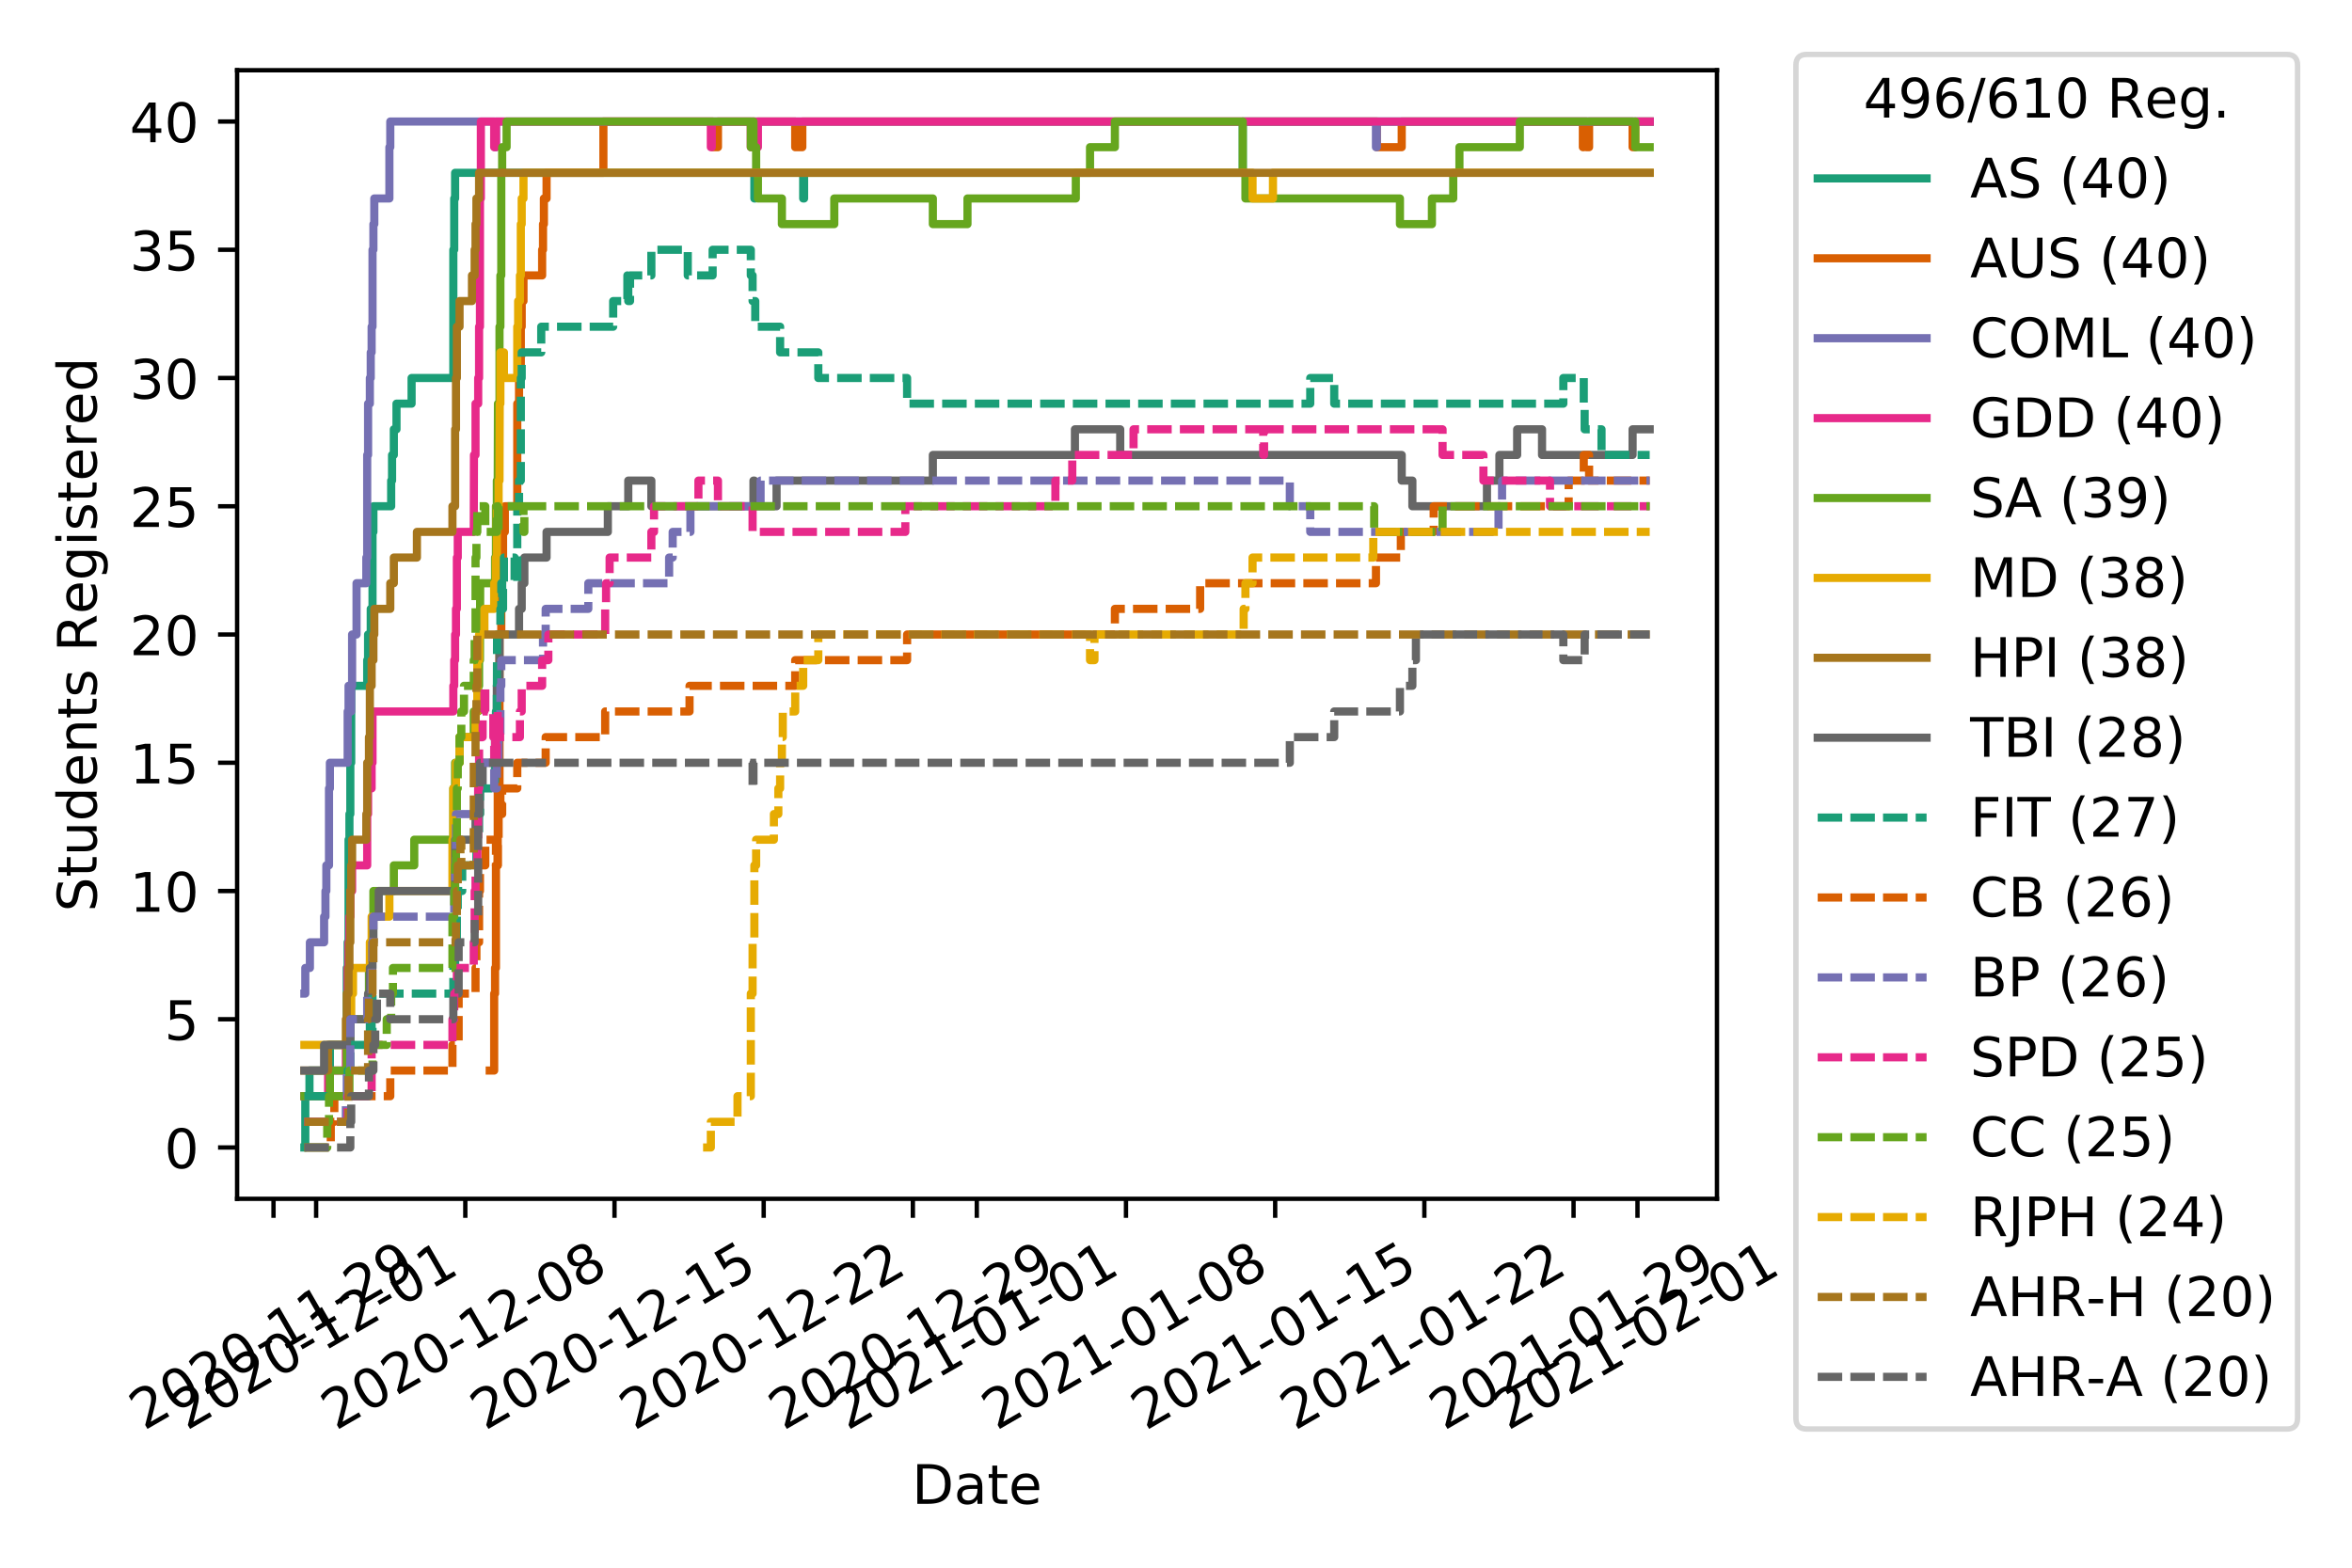 <?xml version="1.0" encoding="utf-8" standalone="no"?>
<!DOCTYPE svg PUBLIC "-//W3C//DTD SVG 1.1//EN"
  "http://www.w3.org/Graphics/SVG/1.1/DTD/svg11.dtd">
<!-- Created with matplotlib (https://matplotlib.org/) -->
<svg height="288pt" version="1.1" viewBox="0 0 432 288" width="432pt" xmlns="http://www.w3.org/2000/svg" xmlns:xlink="http://www.w3.org/1999/xlink">
 <defs>
  <style type="text/css">
*{stroke-linecap:butt;stroke-linejoin:round;}
  </style>
 </defs>
 <g id="figure_1">
  <g id="patch_1">
   <path d="M 0 288 
L 432 288 
L 432 0 
L 0 0 
z
" style="fill:#ffffff;"/>
  </g>
  <g id="axes_1">
   <g id="patch_2">
    <path d="M 43.55 220.231 
L 315.36 220.231 
L 315.36 12.9 
L 43.55 12.9 
z
" style="fill:#ffffff;"/>
   </g>
   <g id="matplotlib.axis_1">
    <g id="xtick_1">
     <g id="line2d_1">
      <defs>
       <path d="M 0 0 
L 0 3.5 
" id="m68b140b798" style="stroke:#000000;stroke-width:0.8;"/>
      </defs>
      <g>
       <use style="stroke:#000000;stroke-width:0.8;" x="50.236" xlink:href="#m68b140b798" y="220.231"/>
      </g>
     </g>
     <g id="text_1">
      <!-- 2020-11-29 -->
      <defs>
       <path d="M 19.188 8.297 
L 53.609 8.297 
L 53.609 0 
L 7.328 0 
L 7.328 8.297 
Q 12.938 14.109 22.625 23.891 
Q 32.328 33.688 34.812 36.531 
Q 39.547 41.844 41.422 45.531 
Q 43.312 49.219 43.312 52.781 
Q 43.312 58.594 39.234 62.25 
Q 35.156 65.922 28.609 65.922 
Q 23.969 65.922 18.812 64.312 
Q 13.672 62.703 7.812 59.422 
L 7.812 69.391 
Q 13.766 71.781 18.938 73 
Q 24.125 74.219 28.422 74.219 
Q 39.75 74.219 46.484 68.547 
Q 53.219 62.891 53.219 53.422 
Q 53.219 48.922 51.531 44.891 
Q 49.859 40.875 45.406 35.406 
Q 44.188 33.984 37.641 27.219 
Q 31.109 20.453 19.188 8.297 
z
" id="DejaVuSans-50"/>
       <path d="M 31.781 66.406 
Q 24.172 66.406 20.328 58.906 
Q 16.5 51.422 16.5 36.375 
Q 16.5 21.391 20.328 13.891 
Q 24.172 6.391 31.781 6.391 
Q 39.453 6.391 43.281 13.891 
Q 47.125 21.391 47.125 36.375 
Q 47.125 51.422 43.281 58.906 
Q 39.453 66.406 31.781 66.406 
z
M 31.781 74.219 
Q 44.047 74.219 50.516 64.516 
Q 56.984 54.828 56.984 36.375 
Q 56.984 17.969 50.516 8.266 
Q 44.047 -1.422 31.781 -1.422 
Q 19.531 -1.422 13.062 8.266 
Q 6.594 17.969 6.594 36.375 
Q 6.594 54.828 13.062 64.516 
Q 19.531 74.219 31.781 74.219 
z
" id="DejaVuSans-48"/>
       <path d="M 4.891 31.391 
L 31.203 31.391 
L 31.203 23.391 
L 4.891 23.391 
z
" id="DejaVuSans-45"/>
       <path d="M 12.406 8.297 
L 28.516 8.297 
L 28.516 63.922 
L 10.984 60.406 
L 10.984 69.391 
L 28.422 72.906 
L 38.281 72.906 
L 38.281 8.297 
L 54.391 8.297 
L 54.391 0 
L 12.406 0 
z
" id="DejaVuSans-49"/>
       <path d="M 10.984 1.516 
L 10.984 10.5 
Q 14.703 8.734 18.5 7.812 
Q 22.312 6.891 25.984 6.891 
Q 35.75 6.891 40.891 13.453 
Q 46.047 20.016 46.781 33.406 
Q 43.953 29.203 39.594 26.953 
Q 35.25 24.703 29.984 24.703 
Q 19.047 24.703 12.672 31.312 
Q 6.297 37.938 6.297 49.422 
Q 6.297 60.641 12.938 67.422 
Q 19.578 74.219 30.609 74.219 
Q 43.266 74.219 49.922 64.516 
Q 56.594 54.828 56.594 36.375 
Q 56.594 19.141 48.406 8.859 
Q 40.234 -1.422 26.422 -1.422 
Q 22.703 -1.422 18.891 -0.688 
Q 15.094 0.047 10.984 1.516 
z
M 30.609 32.422 
Q 37.25 32.422 41.125 36.953 
Q 45.016 41.5 45.016 49.422 
Q 45.016 57.281 41.125 61.844 
Q 37.25 66.406 30.609 66.406 
Q 23.969 66.406 20.094 61.844 
Q 16.219 57.281 16.219 49.422 
Q 16.219 41.5 20.094 36.953 
Q 23.969 32.422 30.609 32.422 
z
" id="DejaVuSans-57"/>
      </defs>
      <g transform="translate(26.451 262.869)rotate(-30)scale(0.1 -0.1)">
       <use xlink:href="#DejaVuSans-50"/>
       <use x="63.623" xlink:href="#DejaVuSans-48"/>
       <use x="127.246" xlink:href="#DejaVuSans-50"/>
       <use x="190.869" xlink:href="#DejaVuSans-48"/>
       <use x="254.492" xlink:href="#DejaVuSans-45"/>
       <use x="290.576" xlink:href="#DejaVuSans-49"/>
       <use x="354.199" xlink:href="#DejaVuSans-49"/>
       <use x="417.822" xlink:href="#DejaVuSans-45"/>
       <use x="453.906" xlink:href="#DejaVuSans-50"/>
       <use x="517.529" xlink:href="#DejaVuSans-57"/>
      </g>
     </g>
    </g>
    <g id="xtick_2">
     <g id="line2d_2">
      <g>
       <use style="stroke:#000000;stroke-width:0.8;" x="58.065" xlink:href="#m68b140b798" y="220.231"/>
      </g>
     </g>
     <g id="text_2">
      <!-- 2020-12-01 -->
      <g transform="translate(34.28 262.869)rotate(-30)scale(0.1 -0.1)">
       <use xlink:href="#DejaVuSans-50"/>
       <use x="63.623" xlink:href="#DejaVuSans-48"/>
       <use x="127.246" xlink:href="#DejaVuSans-50"/>
       <use x="190.869" xlink:href="#DejaVuSans-48"/>
       <use x="254.492" xlink:href="#DejaVuSans-45"/>
       <use x="290.576" xlink:href="#DejaVuSans-49"/>
       <use x="354.199" xlink:href="#DejaVuSans-50"/>
       <use x="417.822" xlink:href="#DejaVuSans-45"/>
       <use x="453.906" xlink:href="#DejaVuSans-48"/>
       <use x="517.529" xlink:href="#DejaVuSans-49"/>
      </g>
     </g>
    </g>
    <g id="xtick_3">
     <g id="line2d_3">
      <g>
       <use style="stroke:#000000;stroke-width:0.8;" x="85.466" xlink:href="#m68b140b798" y="220.231"/>
      </g>
     </g>
     <g id="text_3">
      <!-- 2020-12-08 -->
      <defs>
       <path d="M 31.781 34.625 
Q 24.75 34.625 20.719 30.859 
Q 16.703 27.094 16.703 20.516 
Q 16.703 13.922 20.719 10.156 
Q 24.75 6.391 31.781 6.391 
Q 38.812 6.391 42.859 10.172 
Q 46.922 13.969 46.922 20.516 
Q 46.922 27.094 42.891 30.859 
Q 38.875 34.625 31.781 34.625 
z
M 21.922 38.812 
Q 15.578 40.375 12.031 44.719 
Q 8.5 49.078 8.5 55.328 
Q 8.5 64.062 14.719 69.141 
Q 20.953 74.219 31.781 74.219 
Q 42.672 74.219 48.875 69.141 
Q 55.078 64.062 55.078 55.328 
Q 55.078 49.078 51.531 44.719 
Q 48 40.375 41.703 38.812 
Q 48.828 37.156 52.797 32.312 
Q 56.781 27.484 56.781 20.516 
Q 56.781 9.906 50.312 4.234 
Q 43.844 -1.422 31.781 -1.422 
Q 19.734 -1.422 13.25 4.234 
Q 6.781 9.906 6.781 20.516 
Q 6.781 27.484 10.781 32.312 
Q 14.797 37.156 21.922 38.812 
z
M 18.312 54.391 
Q 18.312 48.734 21.844 45.562 
Q 25.391 42.391 31.781 42.391 
Q 38.141 42.391 41.719 45.562 
Q 45.312 48.734 45.312 54.391 
Q 45.312 60.062 41.719 63.234 
Q 38.141 66.406 31.781 66.406 
Q 25.391 66.406 21.844 63.234 
Q 18.312 60.062 18.312 54.391 
z
" id="DejaVuSans-56"/>
      </defs>
      <g transform="translate(61.681 262.869)rotate(-30)scale(0.1 -0.1)">
       <use xlink:href="#DejaVuSans-50"/>
       <use x="63.623" xlink:href="#DejaVuSans-48"/>
       <use x="127.246" xlink:href="#DejaVuSans-50"/>
       <use x="190.869" xlink:href="#DejaVuSans-48"/>
       <use x="254.492" xlink:href="#DejaVuSans-45"/>
       <use x="290.576" xlink:href="#DejaVuSans-49"/>
       <use x="354.199" xlink:href="#DejaVuSans-50"/>
       <use x="417.822" xlink:href="#DejaVuSans-45"/>
       <use x="453.906" xlink:href="#DejaVuSans-48"/>
       <use x="517.529" xlink:href="#DejaVuSans-56"/>
      </g>
     </g>
    </g>
    <g id="xtick_4">
     <g id="line2d_4">
      <g>
       <use style="stroke:#000000;stroke-width:0.8;" x="112.868" xlink:href="#m68b140b798" y="220.231"/>
      </g>
     </g>
     <g id="text_4">
      <!-- 2020-12-15 -->
      <defs>
       <path d="M 10.797 72.906 
L 49.516 72.906 
L 49.516 64.594 
L 19.828 64.594 
L 19.828 46.734 
Q 21.969 47.469 24.109 47.828 
Q 26.266 48.188 28.422 48.188 
Q 40.625 48.188 47.75 41.5 
Q 54.891 34.812 54.891 23.391 
Q 54.891 11.625 47.562 5.094 
Q 40.234 -1.422 26.906 -1.422 
Q 22.312 -1.422 17.547 -0.641 
Q 12.797 0.141 7.719 1.703 
L 7.719 11.625 
Q 12.109 9.234 16.797 8.062 
Q 21.484 6.891 26.703 6.891 
Q 35.156 6.891 40.078 11.328 
Q 45.016 15.766 45.016 23.391 
Q 45.016 31 40.078 35.438 
Q 35.156 39.891 26.703 39.891 
Q 22.75 39.891 18.812 39.016 
Q 14.891 38.141 10.797 36.281 
z
" id="DejaVuSans-53"/>
      </defs>
      <g transform="translate(89.082 262.869)rotate(-30)scale(0.1 -0.1)">
       <use xlink:href="#DejaVuSans-50"/>
       <use x="63.623" xlink:href="#DejaVuSans-48"/>
       <use x="127.246" xlink:href="#DejaVuSans-50"/>
       <use x="190.869" xlink:href="#DejaVuSans-48"/>
       <use x="254.492" xlink:href="#DejaVuSans-45"/>
       <use x="290.576" xlink:href="#DejaVuSans-49"/>
       <use x="354.199" xlink:href="#DejaVuSans-50"/>
       <use x="417.822" xlink:href="#DejaVuSans-45"/>
       <use x="453.906" xlink:href="#DejaVuSans-49"/>
       <use x="517.529" xlink:href="#DejaVuSans-53"/>
      </g>
     </g>
    </g>
    <g id="xtick_5">
     <g id="line2d_5">
      <g>
       <use style="stroke:#000000;stroke-width:0.8;" x="140.269" xlink:href="#m68b140b798" y="220.231"/>
      </g>
     </g>
     <g id="text_5">
      <!-- 2020-12-22 -->
      <g transform="translate(116.484 262.869)rotate(-30)scale(0.1 -0.1)">
       <use xlink:href="#DejaVuSans-50"/>
       <use x="63.623" xlink:href="#DejaVuSans-48"/>
       <use x="127.246" xlink:href="#DejaVuSans-50"/>
       <use x="190.869" xlink:href="#DejaVuSans-48"/>
       <use x="254.492" xlink:href="#DejaVuSans-45"/>
       <use x="290.576" xlink:href="#DejaVuSans-49"/>
       <use x="354.199" xlink:href="#DejaVuSans-50"/>
       <use x="417.822" xlink:href="#DejaVuSans-45"/>
       <use x="453.906" xlink:href="#DejaVuSans-50"/>
       <use x="517.529" xlink:href="#DejaVuSans-50"/>
      </g>
     </g>
    </g>
    <g id="xtick_6">
     <g id="line2d_6">
      <g>
       <use style="stroke:#000000;stroke-width:0.8;" x="167.67" xlink:href="#m68b140b798" y="220.231"/>
      </g>
     </g>
     <g id="text_6">
      <!-- 2020-12-29 -->
      <g transform="translate(143.885 262.869)rotate(-30)scale(0.1 -0.1)">
       <use xlink:href="#DejaVuSans-50"/>
       <use x="63.623" xlink:href="#DejaVuSans-48"/>
       <use x="127.246" xlink:href="#DejaVuSans-50"/>
       <use x="190.869" xlink:href="#DejaVuSans-48"/>
       <use x="254.492" xlink:href="#DejaVuSans-45"/>
       <use x="290.576" xlink:href="#DejaVuSans-49"/>
       <use x="354.199" xlink:href="#DejaVuSans-50"/>
       <use x="417.822" xlink:href="#DejaVuSans-45"/>
       <use x="453.906" xlink:href="#DejaVuSans-50"/>
       <use x="517.529" xlink:href="#DejaVuSans-57"/>
      </g>
     </g>
    </g>
    <g id="xtick_7">
     <g id="line2d_7">
      <g>
       <use style="stroke:#000000;stroke-width:0.8;" x="179.413" xlink:href="#m68b140b798" y="220.231"/>
      </g>
     </g>
     <g id="text_7">
      <!-- 2021-01-01 -->
      <g transform="translate(155.628 262.869)rotate(-30)scale(0.1 -0.1)">
       <use xlink:href="#DejaVuSans-50"/>
       <use x="63.623" xlink:href="#DejaVuSans-48"/>
       <use x="127.246" xlink:href="#DejaVuSans-50"/>
       <use x="190.869" xlink:href="#DejaVuSans-49"/>
       <use x="254.492" xlink:href="#DejaVuSans-45"/>
       <use x="290.576" xlink:href="#DejaVuSans-48"/>
       <use x="354.199" xlink:href="#DejaVuSans-49"/>
       <use x="417.822" xlink:href="#DejaVuSans-45"/>
       <use x="453.906" xlink:href="#DejaVuSans-48"/>
       <use x="517.529" xlink:href="#DejaVuSans-49"/>
      </g>
     </g>
    </g>
    <g id="xtick_8">
     <g id="line2d_8">
      <g>
       <use style="stroke:#000000;stroke-width:0.8;" x="206.815" xlink:href="#m68b140b798" y="220.231"/>
      </g>
     </g>
     <g id="text_8">
      <!-- 2021-01-08 -->
      <g transform="translate(183.03 262.869)rotate(-30)scale(0.1 -0.1)">
       <use xlink:href="#DejaVuSans-50"/>
       <use x="63.623" xlink:href="#DejaVuSans-48"/>
       <use x="127.246" xlink:href="#DejaVuSans-50"/>
       <use x="190.869" xlink:href="#DejaVuSans-49"/>
       <use x="254.492" xlink:href="#DejaVuSans-45"/>
       <use x="290.576" xlink:href="#DejaVuSans-48"/>
       <use x="354.199" xlink:href="#DejaVuSans-49"/>
       <use x="417.822" xlink:href="#DejaVuSans-45"/>
       <use x="453.906" xlink:href="#DejaVuSans-48"/>
       <use x="517.529" xlink:href="#DejaVuSans-56"/>
      </g>
     </g>
    </g>
    <g id="xtick_9">
     <g id="line2d_9">
      <g>
       <use style="stroke:#000000;stroke-width:0.8;" x="234.216" xlink:href="#m68b140b798" y="220.231"/>
      </g>
     </g>
     <g id="text_9">
      <!-- 2021-01-15 -->
      <g transform="translate(210.431 262.869)rotate(-30)scale(0.1 -0.1)">
       <use xlink:href="#DejaVuSans-50"/>
       <use x="63.623" xlink:href="#DejaVuSans-48"/>
       <use x="127.246" xlink:href="#DejaVuSans-50"/>
       <use x="190.869" xlink:href="#DejaVuSans-49"/>
       <use x="254.492" xlink:href="#DejaVuSans-45"/>
       <use x="290.576" xlink:href="#DejaVuSans-48"/>
       <use x="354.199" xlink:href="#DejaVuSans-49"/>
       <use x="417.822" xlink:href="#DejaVuSans-45"/>
       <use x="453.906" xlink:href="#DejaVuSans-49"/>
       <use x="517.529" xlink:href="#DejaVuSans-53"/>
      </g>
     </g>
    </g>
    <g id="xtick_10">
     <g id="line2d_10">
      <g>
       <use style="stroke:#000000;stroke-width:0.8;" x="261.617" xlink:href="#m68b140b798" y="220.231"/>
      </g>
     </g>
     <g id="text_10">
      <!-- 2021-01-22 -->
      <g transform="translate(237.832 262.869)rotate(-30)scale(0.1 -0.1)">
       <use xlink:href="#DejaVuSans-50"/>
       <use x="63.623" xlink:href="#DejaVuSans-48"/>
       <use x="127.246" xlink:href="#DejaVuSans-50"/>
       <use x="190.869" xlink:href="#DejaVuSans-49"/>
       <use x="254.492" xlink:href="#DejaVuSans-45"/>
       <use x="290.576" xlink:href="#DejaVuSans-48"/>
       <use x="354.199" xlink:href="#DejaVuSans-49"/>
       <use x="417.822" xlink:href="#DejaVuSans-45"/>
       <use x="453.906" xlink:href="#DejaVuSans-50"/>
       <use x="517.529" xlink:href="#DejaVuSans-50"/>
      </g>
     </g>
    </g>
    <g id="xtick_11">
     <g id="line2d_11">
      <g>
       <use style="stroke:#000000;stroke-width:0.8;" x="289.019" xlink:href="#m68b140b798" y="220.231"/>
      </g>
     </g>
     <g id="text_11">
      <!-- 2021-01-29 -->
      <g transform="translate(265.233 262.869)rotate(-30)scale(0.1 -0.1)">
       <use xlink:href="#DejaVuSans-50"/>
       <use x="63.623" xlink:href="#DejaVuSans-48"/>
       <use x="127.246" xlink:href="#DejaVuSans-50"/>
       <use x="190.869" xlink:href="#DejaVuSans-49"/>
       <use x="254.492" xlink:href="#DejaVuSans-45"/>
       <use x="290.576" xlink:href="#DejaVuSans-48"/>
       <use x="354.199" xlink:href="#DejaVuSans-49"/>
       <use x="417.822" xlink:href="#DejaVuSans-45"/>
       <use x="453.906" xlink:href="#DejaVuSans-50"/>
       <use x="517.529" xlink:href="#DejaVuSans-57"/>
      </g>
     </g>
    </g>
    <g id="xtick_12">
     <g id="line2d_12">
      <g>
       <use style="stroke:#000000;stroke-width:0.8;" x="300.762" xlink:href="#m68b140b798" y="220.231"/>
      </g>
     </g>
     <g id="text_12">
      <!-- 2021-02-01 -->
      <g transform="translate(276.977 262.869)rotate(-30)scale(0.1 -0.1)">
       <use xlink:href="#DejaVuSans-50"/>
       <use x="63.623" xlink:href="#DejaVuSans-48"/>
       <use x="127.246" xlink:href="#DejaVuSans-50"/>
       <use x="190.869" xlink:href="#DejaVuSans-49"/>
       <use x="254.492" xlink:href="#DejaVuSans-45"/>
       <use x="290.576" xlink:href="#DejaVuSans-48"/>
       <use x="354.199" xlink:href="#DejaVuSans-50"/>
       <use x="417.822" xlink:href="#DejaVuSans-45"/>
       <use x="453.906" xlink:href="#DejaVuSans-48"/>
       <use x="517.529" xlink:href="#DejaVuSans-49"/>
      </g>
     </g>
    </g>
    <g id="text_13">
     <!-- Date -->
     <defs>
      <path d="M 19.672 64.797 
L 19.672 8.109 
L 31.594 8.109 
Q 46.688 8.109 53.688 14.938 
Q 60.688 21.781 60.688 36.531 
Q 60.688 51.172 53.688 57.984 
Q 46.688 64.797 31.594 64.797 
z
M 9.812 72.906 
L 30.078 72.906 
Q 51.266 72.906 61.172 64.094 
Q 71.094 55.281 71.094 36.531 
Q 71.094 17.672 61.125 8.828 
Q 51.172 0 30.078 0 
L 9.812 0 
z
" id="DejaVuSans-68"/>
      <path d="M 34.281 27.484 
Q 23.391 27.484 19.188 25 
Q 14.984 22.516 14.984 16.5 
Q 14.984 11.719 18.141 8.906 
Q 21.297 6.109 26.703 6.109 
Q 34.188 6.109 38.703 11.406 
Q 43.219 16.703 43.219 25.484 
L 43.219 27.484 
z
M 52.203 31.203 
L 52.203 0 
L 43.219 0 
L 43.219 8.297 
Q 40.141 3.328 35.547 0.953 
Q 30.953 -1.422 24.312 -1.422 
Q 15.922 -1.422 10.953 3.297 
Q 6 8.016 6 15.922 
Q 6 25.141 12.172 29.828 
Q 18.359 34.516 30.609 34.516 
L 43.219 34.516 
L 43.219 35.406 
Q 43.219 41.609 39.141 45 
Q 35.062 48.391 27.688 48.391 
Q 23 48.391 18.547 47.266 
Q 14.109 46.141 10.016 43.891 
L 10.016 52.203 
Q 14.938 54.109 19.578 55.047 
Q 24.219 56 28.609 56 
Q 40.484 56 46.344 49.844 
Q 52.203 43.703 52.203 31.203 
z
" id="DejaVuSans-97"/>
      <path d="M 18.312 70.219 
L 18.312 54.688 
L 36.812 54.688 
L 36.812 47.703 
L 18.312 47.703 
L 18.312 18.016 
Q 18.312 11.328 20.141 9.422 
Q 21.969 7.516 27.594 7.516 
L 36.812 7.516 
L 36.812 0 
L 27.594 0 
Q 17.188 0 13.234 3.875 
Q 9.281 7.766 9.281 18.016 
L 9.281 47.703 
L 2.688 47.703 
L 2.688 54.688 
L 9.281 54.688 
L 9.281 70.219 
z
" id="DejaVuSans-116"/>
      <path d="M 56.203 29.594 
L 56.203 25.203 
L 14.891 25.203 
Q 15.484 15.922 20.484 11.062 
Q 25.484 6.203 34.422 6.203 
Q 39.594 6.203 44.453 7.469 
Q 49.312 8.734 54.109 11.281 
L 54.109 2.781 
Q 49.266 0.734 44.188 -0.344 
Q 39.109 -1.422 33.891 -1.422 
Q 20.797 -1.422 13.156 6.188 
Q 5.516 13.812 5.516 26.812 
Q 5.516 40.234 12.766 48.109 
Q 20.016 56 32.328 56 
Q 43.359 56 49.781 48.891 
Q 56.203 41.797 56.203 29.594 
z
M 47.219 32.234 
Q 47.125 39.594 43.094 43.984 
Q 39.062 48.391 32.422 48.391 
Q 24.906 48.391 20.391 44.141 
Q 15.875 39.891 15.188 32.172 
z
" id="DejaVuSans-101"/>
     </defs>
     <g transform="translate(167.504 276.269)scale(0.1 -0.1)">
      <use xlink:href="#DejaVuSans-68"/>
      <use x="77.002" xlink:href="#DejaVuSans-97"/>
      <use x="138.281" xlink:href="#DejaVuSans-116"/>
      <use x="177.49" xlink:href="#DejaVuSans-101"/>
     </g>
    </g>
   </g>
   <g id="matplotlib.axis_2">
    <g id="ytick_1">
     <g id="line2d_13">
      <defs>
       <path d="M 0 0 
L -3.5 0 
" id="m3403b0a599" style="stroke:#000000;stroke-width:0.8;"/>
      </defs>
      <g>
       <use style="stroke:#000000;stroke-width:0.8;" x="43.55" xlink:href="#m3403b0a599" y="210.807"/>
      </g>
     </g>
     <g id="text_14">
      <!-- 0 -->
      <g transform="translate(30.188 214.606)scale(0.1 -0.1)">
       <use xlink:href="#DejaVuSans-48"/>
      </g>
     </g>
    </g>
    <g id="ytick_2">
     <g id="line2d_14">
      <g>
       <use style="stroke:#000000;stroke-width:0.8;" x="43.55" xlink:href="#m3403b0a599" y="187.246"/>
      </g>
     </g>
     <g id="text_15">
      <!-- 5 -->
      <g transform="translate(30.188 191.046)scale(0.1 -0.1)">
       <use xlink:href="#DejaVuSans-53"/>
      </g>
     </g>
    </g>
    <g id="ytick_3">
     <g id="line2d_15">
      <g>
       <use style="stroke:#000000;stroke-width:0.8;" x="43.55" xlink:href="#m3403b0a599" y="163.686"/>
      </g>
     </g>
     <g id="text_16">
      <!-- 10 -->
      <g transform="translate(23.825 167.485)scale(0.1 -0.1)">
       <use xlink:href="#DejaVuSans-49"/>
       <use x="63.623" xlink:href="#DejaVuSans-48"/>
      </g>
     </g>
    </g>
    <g id="ytick_4">
     <g id="line2d_16">
      <g>
       <use style="stroke:#000000;stroke-width:0.8;" x="43.55" xlink:href="#m3403b0a599" y="140.126"/>
      </g>
     </g>
     <g id="text_17">
      <!-- 15 -->
      <g transform="translate(23.825 143.925)scale(0.1 -0.1)">
       <use xlink:href="#DejaVuSans-49"/>
       <use x="63.623" xlink:href="#DejaVuSans-53"/>
      </g>
     </g>
    </g>
    <g id="ytick_5">
     <g id="line2d_17">
      <g>
       <use style="stroke:#000000;stroke-width:0.8;" x="43.55" xlink:href="#m3403b0a599" y="116.565"/>
      </g>
     </g>
     <g id="text_18">
      <!-- 20 -->
      <g transform="translate(23.825 120.365)scale(0.1 -0.1)">
       <use xlink:href="#DejaVuSans-50"/>
       <use x="63.623" xlink:href="#DejaVuSans-48"/>
      </g>
     </g>
    </g>
    <g id="ytick_6">
     <g id="line2d_18">
      <g>
       <use style="stroke:#000000;stroke-width:0.8;" x="43.55" xlink:href="#m3403b0a599" y="93.005"/>
      </g>
     </g>
     <g id="text_19">
      <!-- 25 -->
      <g transform="translate(23.825 96.804)scale(0.1 -0.1)">
       <use xlink:href="#DejaVuSans-50"/>
       <use x="63.623" xlink:href="#DejaVuSans-53"/>
      </g>
     </g>
    </g>
    <g id="ytick_7">
     <g id="line2d_19">
      <g>
       <use style="stroke:#000000;stroke-width:0.8;" x="43.55" xlink:href="#m3403b0a599" y="69.445"/>
      </g>
     </g>
     <g id="text_20">
      <!-- 30 -->
      <defs>
       <path d="M 40.578 39.312 
Q 47.656 37.797 51.625 33 
Q 55.609 28.219 55.609 21.188 
Q 55.609 10.406 48.188 4.484 
Q 40.766 -1.422 27.094 -1.422 
Q 22.516 -1.422 17.656 -0.516 
Q 12.797 0.391 7.625 2.203 
L 7.625 11.719 
Q 11.719 9.328 16.594 8.109 
Q 21.484 6.891 26.812 6.891 
Q 36.078 6.891 40.938 10.547 
Q 45.797 14.203 45.797 21.188 
Q 45.797 27.641 41.281 31.266 
Q 36.766 34.906 28.719 34.906 
L 20.219 34.906 
L 20.219 43.016 
L 29.109 43.016 
Q 36.375 43.016 40.234 45.922 
Q 44.094 48.828 44.094 54.297 
Q 44.094 59.906 40.109 62.906 
Q 36.141 65.922 28.719 65.922 
Q 24.656 65.922 20.016 65.031 
Q 15.375 64.156 9.812 62.312 
L 9.812 71.094 
Q 15.438 72.656 20.344 73.438 
Q 25.25 74.219 29.594 74.219 
Q 40.828 74.219 47.359 69.109 
Q 53.906 64.016 53.906 55.328 
Q 53.906 49.266 50.438 45.094 
Q 46.969 40.922 40.578 39.312 
z
" id="DejaVuSans-51"/>
      </defs>
      <g transform="translate(23.825 73.244)scale(0.1 -0.1)">
       <use xlink:href="#DejaVuSans-51"/>
       <use x="63.623" xlink:href="#DejaVuSans-48"/>
      </g>
     </g>
    </g>
    <g id="ytick_8">
     <g id="line2d_20">
      <g>
       <use style="stroke:#000000;stroke-width:0.8;" x="43.55" xlink:href="#m3403b0a599" y="45.884"/>
      </g>
     </g>
     <g id="text_21">
      <!-- 35 -->
      <g transform="translate(23.825 49.684)scale(0.1 -0.1)">
       <use xlink:href="#DejaVuSans-51"/>
       <use x="63.623" xlink:href="#DejaVuSans-53"/>
      </g>
     </g>
    </g>
    <g id="ytick_9">
     <g id="line2d_21">
      <g>
       <use style="stroke:#000000;stroke-width:0.8;" x="43.55" xlink:href="#m3403b0a599" y="22.324"/>
      </g>
     </g>
     <g id="text_22">
      <!-- 40 -->
      <defs>
       <path d="M 37.797 64.312 
L 12.891 25.391 
L 37.797 25.391 
z
M 35.203 72.906 
L 47.609 72.906 
L 47.609 25.391 
L 58.016 25.391 
L 58.016 17.188 
L 47.609 17.188 
L 47.609 0 
L 37.797 0 
L 37.797 17.188 
L 4.891 17.188 
L 4.891 26.703 
z
" id="DejaVuSans-52"/>
      </defs>
      <g transform="translate(23.825 26.123)scale(0.1 -0.1)">
       <use xlink:href="#DejaVuSans-52"/>
       <use x="63.623" xlink:href="#DejaVuSans-48"/>
      </g>
     </g>
    </g>
    <g id="text_23">
     <!-- Students Registered -->
     <defs>
      <path d="M 53.516 70.516 
L 53.516 60.891 
Q 47.906 63.578 42.922 64.891 
Q 37.938 66.219 33.297 66.219 
Q 25.25 66.219 20.875 63.094 
Q 16.5 59.969 16.5 54.203 
Q 16.5 49.359 19.406 46.891 
Q 22.312 44.438 30.422 42.922 
L 36.375 41.703 
Q 47.406 39.594 52.656 34.297 
Q 57.906 29 57.906 20.125 
Q 57.906 9.516 50.797 4.047 
Q 43.703 -1.422 29.984 -1.422 
Q 24.812 -1.422 18.969 -0.25 
Q 13.141 0.922 6.891 3.219 
L 6.891 13.375 
Q 12.891 10.016 18.656 8.297 
Q 24.422 6.594 29.984 6.594 
Q 38.422 6.594 43.016 9.906 
Q 47.609 13.234 47.609 19.391 
Q 47.609 24.75 44.312 27.781 
Q 41.016 30.812 33.5 32.328 
L 27.484 33.5 
Q 16.453 35.688 11.516 40.375 
Q 6.594 45.062 6.594 53.422 
Q 6.594 63.094 13.406 68.656 
Q 20.219 74.219 32.172 74.219 
Q 37.312 74.219 42.625 73.281 
Q 47.953 72.359 53.516 70.516 
z
" id="DejaVuSans-83"/>
      <path d="M 8.5 21.578 
L 8.5 54.688 
L 17.484 54.688 
L 17.484 21.922 
Q 17.484 14.156 20.5 10.266 
Q 23.531 6.391 29.594 6.391 
Q 36.859 6.391 41.078 11.031 
Q 45.312 15.672 45.312 23.688 
L 45.312 54.688 
L 54.297 54.688 
L 54.297 0 
L 45.312 0 
L 45.312 8.406 
Q 42.047 3.422 37.719 1 
Q 33.406 -1.422 27.688 -1.422 
Q 18.266 -1.422 13.375 4.438 
Q 8.5 10.297 8.5 21.578 
z
M 31.109 56 
z
" id="DejaVuSans-117"/>
      <path d="M 45.406 46.391 
L 45.406 75.984 
L 54.391 75.984 
L 54.391 0 
L 45.406 0 
L 45.406 8.203 
Q 42.578 3.328 38.25 0.953 
Q 33.938 -1.422 27.875 -1.422 
Q 17.969 -1.422 11.734 6.484 
Q 5.516 14.406 5.516 27.297 
Q 5.516 40.188 11.734 48.094 
Q 17.969 56 27.875 56 
Q 33.938 56 38.25 53.625 
Q 42.578 51.266 45.406 46.391 
z
M 14.797 27.297 
Q 14.797 17.391 18.875 11.75 
Q 22.953 6.109 30.078 6.109 
Q 37.203 6.109 41.297 11.75 
Q 45.406 17.391 45.406 27.297 
Q 45.406 37.203 41.297 42.844 
Q 37.203 48.484 30.078 48.484 
Q 22.953 48.484 18.875 42.844 
Q 14.797 37.203 14.797 27.297 
z
" id="DejaVuSans-100"/>
      <path d="M 54.891 33.016 
L 54.891 0 
L 45.906 0 
L 45.906 32.719 
Q 45.906 40.484 42.875 44.328 
Q 39.844 48.188 33.797 48.188 
Q 26.516 48.188 22.312 43.547 
Q 18.109 38.922 18.109 30.906 
L 18.109 0 
L 9.078 0 
L 9.078 54.688 
L 18.109 54.688 
L 18.109 46.188 
Q 21.344 51.125 25.703 53.562 
Q 30.078 56 35.797 56 
Q 45.219 56 50.047 50.172 
Q 54.891 44.344 54.891 33.016 
z
" id="DejaVuSans-110"/>
      <path d="M 44.281 53.078 
L 44.281 44.578 
Q 40.484 46.531 36.375 47.5 
Q 32.281 48.484 27.875 48.484 
Q 21.188 48.484 17.844 46.438 
Q 14.5 44.391 14.5 40.281 
Q 14.5 37.156 16.891 35.375 
Q 19.281 33.594 26.516 31.984 
L 29.594 31.297 
Q 39.156 29.25 43.188 25.516 
Q 47.219 21.781 47.219 15.094 
Q 47.219 7.469 41.188 3.016 
Q 35.156 -1.422 24.609 -1.422 
Q 20.219 -1.422 15.453 -0.562 
Q 10.688 0.297 5.422 2 
L 5.422 11.281 
Q 10.406 8.688 15.234 7.391 
Q 20.062 6.109 24.812 6.109 
Q 31.156 6.109 34.562 8.281 
Q 37.984 10.453 37.984 14.406 
Q 37.984 18.062 35.516 20.016 
Q 33.062 21.969 24.703 23.781 
L 21.578 24.516 
Q 13.234 26.266 9.516 29.906 
Q 5.812 33.547 5.812 39.891 
Q 5.812 47.609 11.281 51.797 
Q 16.75 56 26.812 56 
Q 31.781 56 36.172 55.266 
Q 40.578 54.547 44.281 53.078 
z
" id="DejaVuSans-115"/>
      <path id="DejaVuSans-32"/>
      <path d="M 44.391 34.188 
Q 47.562 33.109 50.562 29.594 
Q 53.562 26.078 56.594 19.922 
L 66.609 0 
L 56 0 
L 46.688 18.703 
Q 43.062 26.031 39.672 28.422 
Q 36.281 30.812 30.422 30.812 
L 19.672 30.812 
L 19.672 0 
L 9.812 0 
L 9.812 72.906 
L 32.078 72.906 
Q 44.578 72.906 50.734 67.672 
Q 56.891 62.453 56.891 51.906 
Q 56.891 45.016 53.688 40.469 
Q 50.484 35.938 44.391 34.188 
z
M 19.672 64.797 
L 19.672 38.922 
L 32.078 38.922 
Q 39.203 38.922 42.844 42.219 
Q 46.484 45.516 46.484 51.906 
Q 46.484 58.297 42.844 61.547 
Q 39.203 64.797 32.078 64.797 
z
" id="DejaVuSans-82"/>
      <path d="M 45.406 27.984 
Q 45.406 37.75 41.375 43.109 
Q 37.359 48.484 30.078 48.484 
Q 22.859 48.484 18.828 43.109 
Q 14.797 37.75 14.797 27.984 
Q 14.797 18.266 18.828 12.891 
Q 22.859 7.516 30.078 7.516 
Q 37.359 7.516 41.375 12.891 
Q 45.406 18.266 45.406 27.984 
z
M 54.391 6.781 
Q 54.391 -7.172 48.188 -13.984 
Q 42 -20.797 29.203 -20.797 
Q 24.469 -20.797 20.266 -20.094 
Q 16.062 -19.391 12.109 -17.922 
L 12.109 -9.188 
Q 16.062 -11.328 19.922 -12.344 
Q 23.781 -13.375 27.781 -13.375 
Q 36.625 -13.375 41.016 -8.766 
Q 45.406 -4.156 45.406 5.172 
L 45.406 9.625 
Q 42.625 4.781 38.281 2.391 
Q 33.938 0 27.875 0 
Q 17.828 0 11.672 7.656 
Q 5.516 15.328 5.516 27.984 
Q 5.516 40.672 11.672 48.328 
Q 17.828 56 27.875 56 
Q 33.938 56 38.281 53.609 
Q 42.625 51.219 45.406 46.391 
L 45.406 54.688 
L 54.391 54.688 
z
" id="DejaVuSans-103"/>
      <path d="M 9.422 54.688 
L 18.406 54.688 
L 18.406 0 
L 9.422 0 
z
M 9.422 75.984 
L 18.406 75.984 
L 18.406 64.594 
L 9.422 64.594 
z
" id="DejaVuSans-105"/>
      <path d="M 41.109 46.297 
Q 39.594 47.172 37.812 47.578 
Q 36.031 48 33.891 48 
Q 26.266 48 22.188 43.047 
Q 18.109 38.094 18.109 28.812 
L 18.109 0 
L 9.078 0 
L 9.078 54.688 
L 18.109 54.688 
L 18.109 46.188 
Q 20.953 51.172 25.484 53.578 
Q 30.031 56 36.531 56 
Q 37.453 56 38.578 55.875 
Q 39.703 55.766 41.062 55.516 
z
" id="DejaVuSans-114"/>
     </defs>
     <g transform="translate(17.745 167.499)rotate(-90)scale(0.1 -0.1)">
      <use xlink:href="#DejaVuSans-83"/>
      <use x="63.477" xlink:href="#DejaVuSans-116"/>
      <use x="102.686" xlink:href="#DejaVuSans-117"/>
      <use x="166.064" xlink:href="#DejaVuSans-100"/>
      <use x="229.541" xlink:href="#DejaVuSans-101"/>
      <use x="291.064" xlink:href="#DejaVuSans-110"/>
      <use x="354.443" xlink:href="#DejaVuSans-116"/>
      <use x="393.652" xlink:href="#DejaVuSans-115"/>
      <use x="445.752" xlink:href="#DejaVuSans-32"/>
      <use x="477.539" xlink:href="#DejaVuSans-82"/>
      <use x="546.959" xlink:href="#DejaVuSans-101"/>
      <use x="608.482" xlink:href="#DejaVuSans-103"/>
      <use x="671.959" xlink:href="#DejaVuSans-105"/>
      <use x="699.742" xlink:href="#DejaVuSans-115"/>
      <use x="751.842" xlink:href="#DejaVuSans-116"/>
      <use x="791.051" xlink:href="#DejaVuSans-101"/>
      <use x="852.574" xlink:href="#DejaVuSans-114"/>
      <use x="893.656" xlink:href="#DejaVuSans-101"/>
      <use x="955.18" xlink:href="#DejaVuSans-100"/>
     </g>
    </g>
   </g>
   <g id="line2d_22">
    <path clip-path="url(#p668a243eeb)" d="M 55.905 210.807 
L 56.077 210.807 
L 56.077 201.383 
L 56.187 201.383 
L 56.842 201.383 
L 56.842 196.67 
L 56.921 196.67 
L 60.593 196.67 
L 60.593 191.958 
L 60.675 191.958 
L 63.692 191.958 
L 63.692 177.822 
L 63.774 177.822 
L 63.855 177.822 
L 63.855 173.11 
L 63.937 173.11 
L 64.019 173.11 
L 64.019 154.262 
L 64.1 154.262 
L 64.182 154.262 
L 64.182 149.55 
L 64.263 149.55 
L 64.345 149.55 
L 64.345 140.126 
L 64.426 140.126 
L 64.508 140.126 
L 64.508 125.99 
L 64.589 125.99 
L 67.444 125.99 
L 67.444 121.277 
L 67.525 121.277 
L 67.607 121.277 
L 67.607 116.565 
L 67.688 116.565 
L 68.096 116.565 
L 68.096 111.853 
L 68.178 111.853 
L 68.422 111.853 
L 68.422 97.717 
L 68.504 97.717 
L 68.585 97.717 
L 68.585 93.005 
L 68.667 93.005 
L 71.847 93.005 
L 71.847 88.293 
L 71.929 88.293 
L 72.011 88.293 
L 72.011 83.581 
L 72.092 83.581 
L 72.337 83.581 
L 72.337 78.869 
L 72.418 78.869 
L 72.826 78.869 
L 72.826 74.157 
L 72.908 74.157 
L 75.599 74.157 
L 75.599 69.445 
L 75.68 69.445 
L 83.265 69.445 
L 83.265 45.884 
L 83.346 45.884 
L 83.428 45.884 
L 83.428 36.46 
L 83.509 36.46 
L 83.591 36.46 
L 83.591 31.748 
L 83.672 31.748 
L 138.557 31.748 
L 138.557 36.46 
L 138.638 36.46 
L 138.72 36.46 
L 138.72 31.748 
L 138.801 31.748 
L 147.527 31.748 
L 147.527 36.46 
L 147.609 36.46 
L 147.69 36.46 
L 147.69 31.748 
L 147.772 31.748 
L 228.263 31.748 
L 228.263 22.324 
L 228.345 22.324 
L 303.005 22.324 
L 303.005 22.324 
" style="fill:none;stroke:#1b9e77;stroke-linecap:square;stroke-width:1.5;"/>
   </g>
   <g id="line2d_23">
    <path clip-path="url(#p668a243eeb)" d="M 89.952 196.67 
L 90.767 196.67 
L 90.767 182.534 
L 90.849 182.534 
L 90.93 182.534 
L 90.93 177.822 
L 91.012 177.822 
L 91.094 177.822 
L 91.094 158.974 
L 91.175 158.974 
L 91.42 158.974 
L 91.42 144.838 
L 91.501 144.838 
L 91.746 144.838 
L 91.746 116.565 
L 91.828 116.565 
L 92.072 116.565 
L 92.072 107.141 
L 92.154 107.141 
L 92.235 107.141 
L 92.235 102.429 
L 92.317 102.429 
L 92.398 102.429 
L 92.398 97.717 
L 92.48 97.717 
L 92.725 97.717 
L 92.725 93.005 
L 92.806 93.005 
L 95.008 93.005 
L 95.008 74.157 
L 95.09 74.157 
L 95.334 74.157 
L 95.334 69.445 
L 95.416 69.445 
L 95.661 69.445 
L 95.661 60.021 
L 95.742 60.021 
L 95.824 60.021 
L 95.824 55.309 
L 95.905 55.309 
L 96.15 55.309 
L 96.15 50.597 
L 96.231 50.597 
L 99.575 50.597 
L 99.575 45.884 
L 99.657 45.884 
L 99.738 45.884 
L 99.738 41.172 
L 99.82 41.172 
L 99.901 41.172 
L 99.901 36.46 
L 99.983 36.46 
L 100.39 36.46 
L 100.39 31.748 
L 100.472 31.748 
L 110.829 31.748 
L 110.829 22.324 
L 110.911 22.324 
L 130.891 22.324 
L 130.891 27.036 
L 130.972 27.036 
L 131.869 27.036 
L 131.869 22.324 
L 131.951 22.324 
L 146.059 22.324 
L 146.059 27.036 
L 146.141 27.036 
L 147.364 27.036 
L 147.364 22.324 
L 147.446 22.324 
L 252.892 22.324 
L 252.892 27.036 
L 252.973 27.036 
L 257.459 27.036 
L 257.459 22.324 
L 257.54 22.324 
L 290.732 22.324 
L 290.732 27.036 
L 290.813 27.036 
L 290.895 27.036 
L 290.895 22.324 
L 290.976 22.324 
L 291.384 22.324 
L 291.384 27.036 
L 291.465 27.036 
L 291.873 27.036 
L 291.873 22.324 
L 291.955 22.324 
L 299.865 22.324 
L 299.865 27.036 
L 299.947 27.036 
L 300.355 27.036 
L 300.355 22.324 
L 300.436 22.324 
L 303.005 22.324 
L 303.005 22.324 
" style="fill:none;stroke:#d95f02;stroke-linecap:square;stroke-width:1.5;"/>
   </g>
   <g id="line2d_24">
    <path clip-path="url(#p668a243eeb)" d="M 55.905 182.534 
L 56.077 182.534 
L 56.077 177.822 
L 56.187 177.822 
L 56.921 177.822 
L 56.921 173.11 
L 59.53 173.11 
L 59.53 168.398 
L 59.778 168.398 
L 59.778 163.686 
L 59.859 163.686 
L 59.941 163.686 
L 59.941 158.974 
L 60.023 158.974 
L 60.43 158.974 
L 60.43 144.838 
L 60.512 144.838 
L 60.593 144.838 
L 60.593 140.126 
L 60.675 140.126 
L 63.855 140.126 
L 63.855 130.702 
L 63.937 130.702 
L 64.019 130.702 
L 64.019 125.99 
L 64.1 125.99 
L 64.182 125.99 
L 64.182 130.702 
L 64.263 130.702 
L 64.508 130.702 
L 64.508 125.99 
L 64.589 125.99 
L 64.671 125.99 
L 64.671 116.565 
L 64.752 116.565 
L 65.486 116.565 
L 65.486 107.141 
L 65.568 107.141 
L 67.281 107.141 
L 67.281 102.429 
L 67.362 102.429 
L 67.444 102.429 
L 67.444 83.581 
L 67.525 83.581 
L 67.607 83.581 
L 67.607 74.157 
L 67.688 74.157 
L 67.933 74.157 
L 67.933 69.445 
L 68.015 69.445 
L 68.096 69.445 
L 68.096 64.733 
L 68.178 64.733 
L 68.259 64.733 
L 68.259 60.021 
L 68.341 60.021 
L 68.422 60.021 
L 68.422 45.884 
L 68.504 45.884 
L 68.585 45.884 
L 68.585 41.172 
L 68.667 41.172 
L 68.749 41.172 
L 68.749 36.46 
L 68.83 36.46 
L 71.521 36.46 
L 71.521 27.036 
L 71.603 27.036 
L 71.684 27.036 
L 71.684 22.324 
L 71.766 22.324 
L 90.93 22.324 
L 90.93 27.036 
L 91.012 27.036 
L 91.094 27.036 
L 91.094 22.324 
L 91.175 22.324 
L 252.729 22.324 
L 252.729 27.036 
L 252.81 27.036 
L 252.892 27.036 
L 252.892 22.324 
L 252.973 22.324 
L 303.005 22.324 
L 303.005 22.324 
" style="fill:none;stroke:#7570b3;stroke-linecap:square;stroke-width:1.5;"/>
   </g>
   <g id="line2d_25">
    <path clip-path="url(#p668a243eeb)" d="M 55.905 201.383 
L 60.267 201.383 
L 60.267 196.67 
L 60.349 196.67 
L 63.529 196.67 
L 63.529 191.958 
L 63.611 191.958 
L 63.692 191.958 
L 63.692 187.246 
L 63.774 187.246 
L 63.855 187.246 
L 63.855 177.822 
L 63.937 177.822 
L 64.019 177.822 
L 64.019 173.11 
L 64.1 173.11 
L 64.182 173.11 
L 64.182 168.398 
L 64.263 168.398 
L 64.345 168.398 
L 64.345 163.686 
L 64.426 163.686 
L 64.671 163.686 
L 64.671 158.974 
L 64.752 158.974 
L 67.444 158.974 
L 67.444 149.55 
L 67.525 149.55 
L 67.607 149.55 
L 67.607 144.838 
L 67.688 144.838 
L 68.259 144.838 
L 68.259 140.126 
L 68.341 140.126 
L 68.422 140.126 
L 68.422 130.702 
L 68.504 130.702 
L 83.265 130.702 
L 83.265 125.99 
L 83.346 125.99 
L 83.428 125.99 
L 83.428 121.277 
L 83.509 121.277 
L 83.591 121.277 
L 83.591 116.565 
L 83.672 116.565 
L 83.754 116.565 
L 83.754 111.853 
L 83.836 111.853 
L 83.917 111.853 
L 83.917 102.429 
L 83.999 102.429 
L 84.08 102.429 
L 84.08 97.717 
L 84.162 97.717 
L 87.016 97.717 
L 87.057 83.581 
L 87.098 83.581 
L 87.342 83.581 
L 87.342 74.157 
L 87.424 74.157 
L 87.832 74.157 
L 87.832 69.445 
L 87.913 69.445 
L 87.995 69.445 
L 87.995 60.021 
L 88.076 60.021 
L 88.158 60.021 
L 88.158 36.46 
L 88.239 36.46 
L 88.321 36.46 
L 88.321 22.324 
L 88.402 22.324 
L 90.767 22.324 
L 90.767 27.036 
L 90.849 27.036 
L 91.094 27.036 
L 91.094 22.324 
L 91.175 22.324 
L 130.564 22.324 
L 130.564 27.036 
L 130.646 27.036 
L 130.728 27.036 
L 130.728 22.324 
L 130.809 22.324 
L 137.904 22.324 
L 137.904 27.036 
L 137.986 27.036 
L 138.23 27.036 
L 138.23 22.324 
L 138.312 22.324 
L 138.557 22.324 
L 138.557 27.036 
L 138.638 27.036 
L 139.209 27.036 
L 139.209 22.324 
L 139.291 22.324 
L 303.005 22.324 
L 303.005 22.324 
" style="fill:none;stroke:#e7298a;stroke-linecap:square;stroke-width:1.5;"/>
   </g>
   <g id="line2d_26">
    <path clip-path="url(#p668a243eeb)" d="M 55.905 201.383 
L 60.593 201.383 
L 60.593 196.67 
L 60.675 196.67 
L 63.692 196.67 
L 63.692 191.958 
L 63.774 191.958 
L 64.345 191.958 
L 64.345 187.246 
L 64.426 187.246 
L 67.77 187.246 
L 67.77 177.822 
L 67.851 177.822 
L 68.096 177.822 
L 68.096 173.11 
L 68.178 173.11 
L 68.422 173.11 
L 68.422 168.398 
L 68.504 168.398 
L 68.585 168.398 
L 68.585 163.686 
L 68.667 163.686 
L 72.337 163.686 
L 72.337 158.974 
L 72.418 158.974 
L 76.088 158.974 
L 76.088 154.262 
L 76.17 154.262 
L 83.265 154.262 
L 83.265 144.838 
L 83.346 144.838 
L 83.591 144.838 
L 83.591 140.126 
L 83.672 140.126 
L 84.406 140.126 
L 84.406 135.414 
L 84.488 135.414 
L 87.016 135.414 
L 87.016 130.702 
L 87.098 130.702 
L 87.832 130.702 
L 87.832 125.99 
L 87.913 125.99 
L 87.995 125.99 
L 87.995 121.277 
L 88.076 121.277 
L 88.158 121.277 
L 88.199 107.141 
L 88.239 107.141 
L 90.93 107.141 
L 90.93 102.429 
L 91.012 102.429 
L 91.094 102.429 
L 91.094 93.005 
L 91.175 93.005 
L 91.257 93.005 
L 91.257 88.293 
L 91.338 88.293 
L 91.42 88.293 
L 91.461 74.157 
L 91.501 74.157 
L 91.746 74.157 
L 91.746 60.021 
L 91.828 60.021 
L 91.909 60.021 
L 91.909 50.597 
L 91.991 50.597 
L 92.072 50.597 
L 92.072 31.748 
L 92.154 31.748 
L 92.235 31.748 
L 92.235 27.036 
L 92.317 27.036 
L 93.051 27.036 
L 93.051 22.324 
L 93.132 22.324 
L 137.904 22.324 
L 137.904 27.036 
L 137.986 27.036 
L 138.067 27.036 
L 138.067 22.324 
L 138.149 22.324 
L 138.393 22.324 
L 138.393 27.036 
L 138.475 27.036 
L 138.883 27.036 
L 138.883 31.748 
L 138.964 31.748 
L 139.209 31.748 
L 139.209 36.46 
L 139.291 36.46 
L 143.613 36.46 
L 143.613 41.172 
L 143.694 41.172 
L 153.236 41.172 
L 153.236 36.46 
L 153.317 36.46 
L 171.34 36.46 
L 171.34 41.172 
L 171.422 41.172 
L 177.701 41.172 
L 177.701 36.46 
L 177.783 36.46 
L 197.6 36.46 
L 197.6 31.748 
L 197.681 31.748 
L 200.209 31.748 
L 200.209 27.036 
L 200.291 27.036 
L 204.776 27.036 
L 204.776 22.324 
L 228.263 22.324 
L 228.263 31.748 
L 228.345 31.748 
L 228.752 31.748 
L 228.752 36.46 
L 228.834 36.46 
L 257.132 36.46 
L 257.132 41.172 
L 257.214 41.172 
L 263.004 41.172 
L 263.004 36.46 
L 263.086 36.46 
L 266.919 36.46 
L 266.919 31.748 
L 267 31.748 
L 268.06 31.748 
L 268.06 27.036 
L 268.142 27.036 
L 279.151 27.036 
L 279.151 22.324 
L 279.233 22.324 
L 300.355 22.324 
L 300.355 27.036 
L 300.436 27.036 
L 303.005 27.036 
L 303.005 27.036 
" style="fill:none;stroke:#66a61e;stroke-linecap:square;stroke-width:1.5;"/>
   </g>
   <g id="line2d_27">
    <path clip-path="url(#p668a243eeb)" d="M 55.905 191.958 
L 63.692 191.958 
L 63.692 187.246 
L 63.774 187.246 
L 64.508 187.246 
L 64.508 182.534 
L 64.589 182.534 
L 64.834 182.534 
L 64.834 177.822 
L 64.916 177.822 
L 67.933 177.822 
L 67.933 173.11 
L 68.015 173.11 
L 68.259 173.11 
L 68.259 168.398 
L 68.341 168.398 
L 71.521 168.398 
L 71.521 163.686 
L 71.603 163.686 
L 83.102 163.686 
L 83.102 154.262 
L 83.183 154.262 
L 83.265 154.262 
L 83.265 144.838 
L 83.346 144.838 
L 83.754 144.838 
L 83.754 140.126 
L 83.836 140.126 
L 84.406 140.126 
L 84.406 135.414 
L 84.488 135.414 
L 87.342 135.414 
L 87.342 130.702 
L 87.424 130.702 
L 87.668 130.702 
L 87.668 121.277 
L 87.75 121.277 
L 87.995 121.277 
L 87.995 116.565 
L 88.076 116.565 
L 88.973 116.565 
L 88.973 111.853 
L 89.055 111.853 
L 90.767 111.853 
L 90.767 107.141 
L 90.849 107.141 
L 91.094 107.141 
L 91.094 102.429 
L 91.175 102.429 
L 91.257 102.429 
L 91.257 93.005 
L 91.338 93.005 
L 91.583 93.005 
L 91.583 88.293 
L 91.664 88.293 
L 91.746 88.293 
L 91.787 74.157 
L 91.828 74.157 
L 91.909 74.157 
L 91.909 64.733 
L 91.991 64.733 
L 92.562 64.733 
L 92.562 69.445 
L 92.643 69.445 
L 95.008 69.445 
L 95.008 60.021 
L 95.09 60.021 
L 95.171 60.021 
L 95.171 55.309 
L 95.253 55.309 
L 95.497 55.309 
L 95.497 50.597 
L 95.579 50.597 
L 95.661 50.597 
L 95.661 41.172 
L 95.742 41.172 
L 95.824 41.172 
L 95.824 36.46 
L 95.905 36.46 
L 96.15 36.46 
L 96.15 31.748 
L 96.231 31.748 
L 230.057 31.748 
L 230.057 36.46 
L 230.139 36.46 
L 233.809 36.46 
L 233.809 31.748 
L 233.89 31.748 
L 303.005 31.748 
L 303.005 31.748 
" style="fill:none;stroke:#e6ab02;stroke-linecap:square;stroke-width:1.5;"/>
   </g>
   <g id="line2d_28">
    <path clip-path="url(#p668a243eeb)" d="M 55.905 196.67 
L 60.267 196.67 
L 60.267 191.958 
L 60.349 191.958 
L 63.529 191.958 
L 63.529 187.246 
L 63.611 187.246 
L 63.692 187.246 
L 63.692 182.534 
L 63.774 182.534 
L 64.019 182.534 
L 64.019 177.822 
L 64.1 177.822 
L 64.182 177.822 
L 64.182 173.11 
L 64.263 173.11 
L 64.345 173.11 
L 64.345 163.686 
L 64.426 163.686 
L 64.508 163.686 
L 64.508 158.974 
L 64.589 158.974 
L 64.671 158.974 
L 64.671 154.262 
L 64.752 154.262 
L 67.281 154.262 
L 67.281 149.55 
L 67.362 149.55 
L 67.444 149.55 
L 67.444 140.126 
L 67.525 140.126 
L 67.77 140.126 
L 67.77 135.414 
L 67.851 135.414 
L 67.933 135.414 
L 67.933 125.99 
L 68.015 125.99 
L 68.259 125.99 
L 68.259 121.277 
L 68.341 121.277 
L 68.585 121.277 
L 68.585 116.565 
L 68.667 116.565 
L 68.749 116.565 
L 68.749 111.853 
L 68.83 111.853 
L 71.684 111.853 
L 71.684 107.141 
L 71.766 107.141 
L 72.337 107.141 
L 72.337 102.429 
L 72.418 102.429 
L 76.577 102.429 
L 76.577 97.717 
L 76.659 97.717 
L 83.102 97.717 
L 83.102 93.005 
L 83.183 93.005 
L 83.591 93.005 
L 83.591 78.869 
L 83.672 78.869 
L 83.754 78.869 
L 83.754 69.445 
L 83.836 69.445 
L 83.917 69.445 
L 83.917 60.021 
L 83.999 60.021 
L 84.406 60.021 
L 84.406 55.309 
L 84.488 55.309 
L 86.69 55.309 
L 86.69 50.597 
L 86.771 50.597 
L 87.179 50.597 
L 87.179 45.884 
L 87.261 45.884 
L 87.342 45.884 
L 87.342 41.172 
L 87.424 41.172 
L 87.505 41.172 
L 87.505 36.46 
L 87.587 36.46 
L 87.995 36.46 
L 87.995 31.748 
L 88.076 31.748 
L 303.005 31.748 
L 303.005 31.748 
" style="fill:none;stroke:#a6761d;stroke-linecap:square;stroke-width:1.5;"/>
   </g>
   <g id="line2d_29">
    <path clip-path="url(#p668a243eeb)" d="M 55.905 196.67 
L 59.53 196.67 
L 59.53 191.958 
L 64.345 191.958 
L 64.345 187.246 
L 64.426 187.246 
L 67.607 187.246 
L 67.607 182.534 
L 67.688 182.534 
L 67.933 182.534 
L 67.933 177.822 
L 68.015 177.822 
L 68.422 177.822 
L 68.422 173.11 
L 68.504 173.11 
L 68.585 173.11 
L 68.585 168.398 
L 68.667 168.398 
L 69.564 168.398 
L 69.564 163.686 
L 69.646 163.686 
L 83.591 163.686 
L 83.591 154.262 
L 83.672 154.262 
L 87.342 154.262 
L 87.342 149.55 
L 87.424 149.55 
L 88.158 149.55 
L 88.158 144.838 
L 88.239 144.838 
L 88.647 144.838 
L 88.647 140.126 
L 88.729 140.126 
L 91.094 140.126 
L 91.094 135.414 
L 91.175 135.414 
L 91.257 135.414 
L 91.257 125.99 
L 91.338 125.99 
L 91.746 125.99 
L 91.746 116.565 
L 91.828 116.565 
L 95.334 116.565 
L 95.334 111.853 
L 95.416 111.853 
L 95.824 111.853 
L 95.824 107.141 
L 95.905 107.141 
L 96.313 107.141 
L 96.313 102.429 
L 96.394 102.429 
L 100.39 102.429 
L 100.39 97.717 
L 100.472 97.717 
L 111.645 97.717 
L 111.645 93.005 
L 111.726 93.005 
L 115.396 93.005 
L 115.396 88.293 
L 115.478 88.293 
L 119.637 88.293 
L 119.637 93.005 
L 119.718 93.005 
L 138.393 93.005 
L 138.393 88.293 
L 138.475 88.293 
L 138.557 88.293 
L 138.557 93.005 
L 138.638 93.005 
L 142.634 93.005 
L 142.634 88.293 
L 142.716 88.293 
L 171.34 88.293 
L 171.34 83.581 
L 171.422 83.581 
L 197.437 83.581 
L 197.437 78.869 
L 197.518 78.869 
L 205.755 78.869 
L 205.755 83.581 
L 205.836 83.581 
L 257.459 83.581 
L 257.459 88.293 
L 257.54 88.293 
L 259.416 88.293 
L 259.416 93.005 
L 259.497 93.005 
L 273.116 93.005 
L 273.116 88.293 
L 273.198 88.293 
L 275.4 88.293 
L 275.4 83.581 
L 275.481 83.581 
L 278.662 83.581 
L 278.662 78.869 
L 278.743 78.869 
L 283.229 78.869 
L 283.229 83.581 
L 283.31 83.581 
L 299.865 83.581 
L 299.865 78.869 
L 299.947 78.869 
L 303.005 78.869 
L 303.005 78.869 
" style="fill:none;stroke:#666666;stroke-linecap:square;stroke-width:1.5;"/>
   </g>
   <g id="line2d_30">
    <path clip-path="url(#p668a243eeb)" d="M 55.905 201.383 
L 63.855 201.383 
L 63.855 196.67 
L 63.937 196.67 
L 64.345 196.67 
L 64.345 191.958 
L 64.426 191.958 
L 67.933 191.958 
L 67.933 187.246 
L 68.015 187.246 
L 68.259 187.246 
L 68.259 191.958 
L 68.341 191.958 
L 68.422 191.958 
L 68.422 182.534 
L 68.504 182.534 
L 83.265 182.534 
L 83.265 177.822 
L 83.346 177.822 
L 83.591 177.822 
L 83.591 173.11 
L 83.672 173.11 
L 83.917 173.11 
L 83.917 168.398 
L 83.999 168.398 
L 84.08 168.398 
L 84.08 163.686 
L 84.162 163.686 
L 84.896 163.686 
L 84.896 158.974 
L 84.977 158.974 
L 87.505 158.974 
L 87.505 154.262 
L 87.587 154.262 
L 87.995 154.262 
L 87.995 149.55 
L 88.076 149.55 
L 88.158 149.55 
L 88.158 144.838 
L 88.239 144.838 
L 90.93 144.838 
L 90.93 135.414 
L 91.012 135.414 
L 91.094 135.414 
L 91.094 130.702 
L 91.175 130.702 
L 91.257 130.702 
L 91.297 116.565 
L 91.338 116.565 
L 91.909 116.565 
L 91.909 111.853 
L 91.991 111.853 
L 92.072 111.853 
L 92.072 107.141 
L 92.154 107.141 
L 92.235 107.141 
L 92.235 111.853 
L 92.317 111.853 
L 92.398 111.853 
L 92.398 107.141 
L 92.48 107.141 
L 92.562 107.141 
L 92.562 102.429 
L 92.643 102.429 
L 94.519 102.429 
L 94.519 107.141 
L 94.6 107.141 
L 95.008 107.141 
L 95.008 93.005 
L 95.09 93.005 
L 95.334 93.005 
L 95.334 88.293 
L 95.416 88.293 
L 95.661 88.293 
L 95.661 69.445 
L 95.742 69.445 
L 95.824 69.445 
L 95.824 64.733 
L 95.905 64.733 
L 99.412 64.733 
L 99.412 60.021 
L 99.493 60.021 
L 112.623 60.021 
L 112.623 55.309 
L 112.705 55.309 
L 115.233 55.309 
L 115.233 50.597 
L 115.314 50.597 
L 115.396 50.597 
L 115.396 55.309 
L 115.478 55.309 
L 115.722 55.309 
L 115.722 50.597 
L 115.804 50.597 
L 119.637 50.597 
L 119.637 45.884 
L 119.718 45.884 
L 126.324 45.884 
L 126.324 50.597 
L 126.405 50.597 
L 130.891 50.597 
L 130.891 45.884 
L 130.972 45.884 
L 137.904 45.884 
L 137.904 50.597 
L 137.986 50.597 
L 138.23 50.597 
L 138.23 55.309 
L 138.312 55.309 
L 138.72 55.309 
L 138.72 60.021 
L 138.801 60.021 
L 143.287 60.021 
L 143.287 64.733 
L 143.368 64.733 
L 150.3 64.733 
L 150.3 69.445 
L 150.382 69.445 
L 166.61 69.445 
L 166.61 74.157 
L 166.692 74.157 
L 240.659 74.157 
L 240.659 69.445 
L 240.741 69.445 
L 245.063 69.445 
L 245.063 74.157 
L 245.144 74.157 
L 287.143 74.157 
L 287.143 69.445 
L 287.225 69.445 
L 290.895 69.445 
L 290.895 74.157 
L 290.976 74.157 
L 291.058 74.157 
L 291.058 78.869 
L 291.139 78.869 
L 294.157 78.869 
L 294.157 83.581 
L 294.238 83.581 
L 303.005 83.581 
L 303.005 83.581 
" style="fill:none;stroke:#1b9e77;stroke-dasharray:4.5,1.5;stroke-dashoffset:0;stroke-width:1.5;"/>
   </g>
   <g id="line2d_31">
    <path clip-path="url(#p668a243eeb)" d="M 55.905 210.807 
L 60.756 210.807 
L 60.756 206.095 
L 60.838 206.095 
L 61.409 206.095 
L 61.409 201.383 
L 61.49 201.383 
L 71.684 201.383 
L 71.684 196.67 
L 71.766 196.67 
L 83.102 196.67 
L 83.102 191.958 
L 83.183 191.958 
L 84.243 191.958 
L 84.243 182.534 
L 84.325 182.534 
L 87.342 182.534 
L 87.342 177.822 
L 87.424 177.822 
L 87.505 177.822 
L 87.505 173.11 
L 87.587 173.11 
L 87.995 173.11 
L 87.995 163.686 
L 88.076 163.686 
L 88.158 163.686 
L 88.158 158.974 
L 88.239 158.974 
L 89.136 158.974 
L 89.136 154.262 
L 89.218 154.262 
L 91.094 154.262 
L 91.094 158.974 
L 91.175 158.974 
L 91.42 158.974 
L 91.42 154.262 
L 91.501 154.262 
L 91.583 154.262 
L 91.583 149.55 
L 91.664 149.55 
L 91.909 149.55 
L 91.909 144.838 
L 91.991 144.838 
L 92.072 144.838 
L 92.072 149.55 
L 92.154 149.55 
L 92.235 149.55 
L 92.235 144.838 
L 92.317 144.838 
L 95.008 144.838 
L 95.008 140.126 
L 95.09 140.126 
L 100.227 140.126 
L 100.227 135.414 
L 100.309 135.414 
L 111.155 135.414 
L 111.155 130.702 
L 111.237 130.702 
L 126.65 130.702 
L 126.65 125.99 
L 126.732 125.99 
L 146.059 125.99 
L 146.059 121.277 
L 146.141 121.277 
L 166.61 121.277 
L 166.61 116.565 
L 166.692 116.565 
L 204.776 116.565 
L 204.776 111.853 
L 220.434 111.853 
L 220.434 107.141 
L 220.516 107.141 
L 252.729 107.141 
L 252.729 102.429 
L 252.81 102.429 
L 257.295 102.429 
L 257.295 97.717 
L 257.377 97.717 
L 263.33 97.717 
L 263.33 93.005 
L 263.412 93.005 
L 288.122 93.005 
L 288.122 88.293 
L 288.203 88.293 
L 290.895 88.293 
L 290.895 83.581 
L 290.976 83.581 
L 291.873 83.581 
L 291.873 88.293 
L 291.955 88.293 
L 303.005 88.293 
L 303.005 88.293 
" style="fill:none;stroke:#d95f02;stroke-dasharray:4.5,1.5;stroke-dashoffset:0;stroke-width:1.5;"/>
   </g>
   <g id="line2d_32">
    <path clip-path="url(#p668a243eeb)" d="M 55.905 206.095 
L 63.529 206.095 
L 63.529 201.383 
L 63.611 201.383 
L 63.692 201.383 
L 63.692 196.67 
L 63.774 196.67 
L 64.345 196.67 
L 64.345 187.246 
L 64.426 187.246 
L 67.444 187.246 
L 67.444 182.534 
L 67.525 182.534 
L 68.259 182.534 
L 68.259 177.822 
L 68.341 177.822 
L 68.422 177.822 
L 68.422 173.11 
L 68.504 173.11 
L 68.585 173.11 
L 68.585 168.398 
L 68.667 168.398 
L 83.428 168.398 
L 83.428 163.686 
L 83.509 163.686 
L 83.591 163.686 
L 83.591 158.974 
L 83.672 158.974 
L 83.754 158.974 
L 83.754 149.55 
L 83.836 149.55 
L 87.832 149.55 
L 87.832 144.838 
L 87.913 144.838 
L 87.995 144.838 
L 87.995 140.126 
L 88.076 140.126 
L 90.767 140.126 
L 90.767 144.838 
L 90.849 144.838 
L 91.257 144.838 
L 91.257 135.414 
L 91.338 135.414 
L 91.42 135.414 
L 91.42 140.126 
L 91.501 140.126 
L 91.583 140.126 
L 91.583 135.414 
L 91.664 135.414 
L 91.909 135.414 
L 91.909 125.99 
L 91.991 125.99 
L 92.072 125.99 
L 92.072 121.277 
L 92.154 121.277 
L 99.738 121.277 
L 99.738 116.565 
L 99.82 116.565 
L 100.227 116.565 
L 100.227 111.853 
L 100.309 111.853 
L 108.056 111.853 
L 108.056 107.141 
L 108.138 107.141 
L 122.899 107.141 
L 122.899 102.429 
L 122.98 102.429 
L 123.551 102.429 
L 123.551 97.717 
L 123.633 97.717 
L 126.813 97.717 
L 126.813 93.005 
L 126.895 93.005 
L 139.698 93.005 
L 139.698 88.293 
L 139.78 88.293 
L 236.908 88.293 
L 236.908 93.005 
L 236.989 93.005 
L 240.659 93.005 
L 240.659 97.717 
L 240.741 97.717 
L 275.237 97.717 
L 275.237 93.005 
L 275.318 93.005 
L 275.889 93.005 
L 275.889 88.293 
L 275.971 88.293 
L 303.005 88.293 
L 303.005 88.293 
" style="fill:none;stroke:#7570b3;stroke-dasharray:4.5,1.5;stroke-dashoffset:0;stroke-width:1.5;"/>
   </g>
   <g id="line2d_33">
    <path clip-path="url(#p668a243eeb)" d="M 55.905 206.095 
L 63.855 206.095 
L 63.855 201.383 
L 63.937 201.383 
L 68.259 201.383 
L 68.259 191.958 
L 68.341 191.958 
L 83.102 191.958 
L 83.102 187.246 
L 83.183 187.246 
L 83.428 187.246 
L 83.428 182.534 
L 83.509 182.534 
L 83.917 182.534 
L 83.917 177.822 
L 83.999 177.822 
L 87.016 177.822 
L 87.016 173.11 
L 87.098 173.11 
L 87.179 173.11 
L 87.179 163.686 
L 87.261 163.686 
L 87.342 163.686 
L 87.342 158.974 
L 87.424 158.974 
L 87.668 158.974 
L 87.668 154.262 
L 87.75 154.262 
L 87.832 154.262 
L 87.832 144.838 
L 87.913 144.838 
L 87.995 144.838 
L 87.995 135.414 
L 88.076 135.414 
L 88.647 135.414 
L 88.647 130.702 
L 88.729 130.702 
L 88.973 130.702 
L 88.973 125.99 
L 89.055 125.99 
L 89.136 125.99 
L 89.136 130.702 
L 89.218 130.702 
L 90.604 130.702 
L 90.604 135.414 
L 90.686 135.414 
L 90.767 135.414 
L 90.767 140.126 
L 90.849 140.126 
L 90.93 140.126 
L 90.93 135.414 
L 91.012 135.414 
L 91.094 135.414 
L 91.094 140.126 
L 91.175 140.126 
L 91.257 140.126 
L 91.257 135.414 
L 91.338 135.414 
L 91.42 135.414 
L 91.42 130.702 
L 91.501 130.702 
L 91.746 130.702 
L 91.746 135.414 
L 91.828 135.414 
L 95.497 135.414 
L 95.497 130.702 
L 95.579 130.702 
L 95.824 130.702 
L 95.824 125.99 
L 95.905 125.99 
L 99.575 125.99 
L 99.575 121.277 
L 99.657 121.277 
L 100.717 121.277 
L 100.717 116.565 
L 100.798 116.565 
L 111.155 116.565 
L 111.155 111.853 
L 111.237 111.853 
L 111.318 111.853 
L 111.318 107.141 
L 111.4 107.141 
L 111.971 107.141 
L 111.971 102.429 
L 112.052 102.429 
L 119.637 102.429 
L 119.637 97.717 
L 119.718 97.717 
L 120.126 97.717 
L 120.126 93.005 
L 120.207 93.005 
L 128.281 93.005 
L 128.281 88.293 
L 128.363 88.293 
L 131.869 88.293 
L 131.869 93.005 
L 131.951 93.005 
L 138.23 93.005 
L 138.23 97.717 
L 138.312 97.717 
L 166.284 97.717 
L 166.284 93.005 
L 166.366 93.005 
L 193.848 93.005 
L 193.848 88.293 
L 193.93 88.293 
L 196.947 88.293 
L 196.947 83.581 
L 197.029 83.581 
L 208.201 83.581 
L 208.201 78.869 
L 208.283 78.869 
L 232.015 78.869 
L 232.015 83.581 
L 232.096 83.581 
L 232.178 83.581 
L 232.178 78.869 
L 232.259 78.869 
L 264.961 78.869 
L 264.961 83.581 
L 265.043 83.581 
L 272.464 83.581 
L 272.464 88.293 
L 272.546 88.293 
L 284.697 88.293 
L 284.697 93.005 
L 284.778 93.005 
L 303.005 93.005 
L 303.005 93.005 
" style="fill:none;stroke:#e7298a;stroke-dasharray:4.5,1.5;stroke-dashoffset:0;stroke-width:1.5;"/>
   </g>
   <g id="line2d_34">
    <path clip-path="url(#p668a243eeb)" d="M 55.905 210.807 
L 60.104 210.807 
L 60.104 206.095 
L 60.186 206.095 
L 60.43 206.095 
L 60.43 201.383 
L 60.512 201.383 
L 64.182 201.383 
L 64.182 196.67 
L 64.263 196.67 
L 68.422 196.67 
L 68.422 191.958 
L 68.504 191.958 
L 71.032 191.958 
L 71.032 187.246 
L 71.114 187.246 
L 71.847 187.246 
L 71.847 182.534 
L 71.929 182.534 
L 72.174 182.534 
L 72.174 177.822 
L 72.255 177.822 
L 83.102 177.822 
L 83.102 168.398 
L 83.183 168.398 
L 83.428 168.398 
L 83.428 163.686 
L 83.509 163.686 
L 83.591 163.686 
L 83.591 158.974 
L 83.672 158.974 
L 83.754 158.974 
L 83.754 154.262 
L 83.836 154.262 
L 83.917 154.262 
L 83.917 144.838 
L 83.999 144.838 
L 84.08 144.838 
L 84.08 140.126 
L 84.162 140.126 
L 84.406 140.126 
L 84.406 135.414 
L 84.488 135.414 
L 84.733 135.414 
L 84.733 130.702 
L 84.814 130.702 
L 85.222 130.702 
L 85.222 125.99 
L 85.303 125.99 
L 87.016 125.99 
L 87.016 121.277 
L 87.098 121.277 
L 87.179 121.277 
L 87.179 116.565 
L 87.261 116.565 
L 87.342 116.565 
L 87.342 102.429 
L 87.424 102.429 
L 87.505 102.429 
L 87.505 97.717 
L 87.587 97.717 
L 87.668 97.717 
L 87.668 93.005 
L 87.75 93.005 
L 89.136 93.005 
L 89.136 97.717 
L 89.218 97.717 
L 91.257 97.717 
L 91.257 93.005 
L 91.338 93.005 
L 91.42 93.005 
L 91.42 97.717 
L 91.501 97.717 
L 91.583 97.717 
L 91.583 93.005 
L 91.664 93.005 
L 96.15 93.005 
L 96.15 97.717 
L 96.231 97.717 
L 96.313 97.717 
L 96.313 93.005 
L 96.394 93.005 
L 252.402 93.005 
L 252.402 97.717 
L 252.484 97.717 
L 264.961 97.717 
L 264.961 93.005 
L 265.043 93.005 
L 303.005 93.005 
L 303.005 93.005 
" style="fill:none;stroke:#66a61e;stroke-dasharray:4.5,1.5;stroke-dashoffset:0;stroke-width:1.5;"/>
   </g>
   <g id="line2d_35">
    <path clip-path="url(#p668a243eeb)" d="M 129.137 210.807 
L 130.564 210.807 
L 130.564 206.095 
L 130.646 206.095 
L 135.458 206.095 
L 135.458 201.383 
L 135.539 201.383 
L 137.904 201.383 
L 137.904 182.534 
L 137.986 182.534 
L 138.23 182.534 
L 138.23 173.11 
L 138.312 173.11 
L 138.557 173.11 
L 138.557 158.974 
L 138.638 158.974 
L 138.883 158.974 
L 138.883 154.262 
L 138.964 154.262 
L 142.145 154.262 
L 142.145 149.55 
L 142.226 149.55 
L 142.96 149.55 
L 142.96 144.838 
L 143.042 144.838 
L 143.287 144.838 
L 143.287 140.126 
L 143.368 140.126 
L 143.613 140.126 
L 143.613 135.414 
L 143.694 135.414 
L 143.776 135.414 
L 143.776 130.702 
L 143.857 130.702 
L 146.059 130.702 
L 146.059 125.99 
L 146.141 125.99 
L 147.527 125.99 
L 147.527 121.277 
L 147.609 121.277 
L 150.3 121.277 
L 150.3 116.565 
L 150.382 116.565 
L 200.209 116.565 
L 200.209 121.277 
L 200.291 121.277 
L 201.025 121.277 
L 201.025 116.565 
L 201.106 116.565 
L 228.426 116.565 
L 228.426 111.853 
L 228.508 111.853 
L 228.752 111.853 
L 228.752 107.141 
L 228.834 107.141 
L 230.057 107.141 
L 230.057 102.429 
L 230.139 102.429 
L 252.239 102.429 
L 252.239 97.717 
L 252.321 97.717 
L 303.005 97.717 
L 303.005 97.717 
" style="fill:none;stroke:#e6ab02;stroke-dasharray:4.5,1.5;stroke-dashoffset:0;stroke-width:1.5;"/>
   </g>
   <g id="line2d_36">
    <path clip-path="url(#p668a243eeb)" d="M 55.905 206.095 
L 64.019 206.095 
L 64.019 196.67 
L 64.1 196.67 
L 67.607 196.67 
L 67.607 187.246 
L 67.688 187.246 
L 67.77 187.246 
L 67.77 182.534 
L 67.851 182.534 
L 68.422 182.534 
L 68.422 177.822 
L 68.504 177.822 
L 68.585 177.822 
L 68.585 173.11 
L 68.667 173.11 
L 83.754 173.11 
L 83.754 168.398 
L 83.836 168.398 
L 83.917 168.398 
L 83.917 163.686 
L 83.999 163.686 
L 84.08 163.686 
L 84.08 158.974 
L 84.162 158.974 
L 84.569 158.974 
L 84.569 154.262 
L 84.651 154.262 
L 84.733 154.262 
L 84.733 158.974 
L 84.814 158.974 
L 87.016 158.974 
L 87.016 140.126 
L 87.098 140.126 
L 87.342 140.126 
L 87.342 130.702 
L 87.424 130.702 
L 87.505 130.702 
L 87.505 125.99 
L 87.587 125.99 
L 87.668 125.99 
L 87.668 116.565 
L 87.75 116.565 
L 303.005 116.565 
L 303.005 116.565 
" style="fill:none;stroke:#a6761d;stroke-dasharray:4.5,1.5;stroke-dashoffset:0;stroke-width:1.5;"/>
   </g>
   <g id="line2d_37">
    <path clip-path="url(#p668a243eeb)" d="M 55.905 210.807 
L 64.345 210.807 
L 64.345 206.095 
L 64.426 206.095 
L 64.508 206.095 
L 64.508 201.383 
L 64.589 201.383 
L 67.77 201.383 
L 67.77 196.67 
L 67.851 196.67 
L 68.585 196.67 
L 68.585 191.958 
L 68.667 191.958 
L 68.912 191.958 
L 68.912 187.246 
L 68.993 187.246 
L 69.238 187.246 
L 69.238 182.534 
L 69.319 182.534 
L 71.684 182.534 
L 71.684 187.246 
L 71.766 187.246 
L 83.265 187.246 
L 83.265 182.534 
L 83.346 182.534 
L 84.243 182.534 
L 84.243 173.11 
L 84.325 173.11 
L 87.179 173.11 
L 87.179 168.398 
L 87.261 168.398 
L 87.832 168.398 
L 87.832 149.55 
L 87.913 149.55 
L 87.995 149.55 
L 87.995 144.838 
L 88.076 144.838 
L 88.158 144.838 
L 88.158 140.126 
L 88.239 140.126 
L 138.23 140.126 
L 138.23 144.838 
L 138.312 144.838 
L 138.393 144.838 
L 138.393 140.126 
L 138.475 140.126 
L 236.908 140.126 
L 236.908 135.414 
L 236.989 135.414 
L 245.063 135.414 
L 245.063 130.702 
L 245.144 130.702 
L 257.132 130.702 
L 257.132 125.99 
L 257.214 125.99 
L 259.416 125.99 
L 259.416 121.277 
L 259.497 121.277 
L 260.068 121.277 
L 260.068 116.565 
L 260.15 116.565 
L 287.143 116.565 
L 287.143 121.277 
L 287.225 121.277 
L 291.058 121.277 
L 291.058 116.565 
L 291.139 116.565 
L 303.005 116.565 
L 303.005 116.565 
" style="fill:none;stroke:#666666;stroke-dasharray:4.5,1.5;stroke-dashoffset:0;stroke-width:1.5;"/>
   </g>
   <g id="line2d_38"/>
   <g id="line2d_39"/>
   <g id="line2d_40"/>
   <g id="line2d_41"/>
   <g id="line2d_42"/>
   <g id="line2d_43"/>
   <g id="line2d_44"/>
   <g id="line2d_45"/>
   <g id="line2d_46"/>
   <g id="line2d_47"/>
   <g id="line2d_48"/>
   <g id="line2d_49"/>
   <g id="line2d_50"/>
   <g id="line2d_51"/>
   <g id="line2d_52"/>
   <g id="line2d_53"/>
   <g id="line2d_54"/>
   <g id="patch_3">
    <path d="M 43.55 220.231 
L 43.55 12.9 
" style="fill:none;stroke:#000000;stroke-linecap:square;stroke-linejoin:miter;stroke-width:0.8;"/>
   </g>
   <g id="patch_4">
    <path d="M 315.36 220.231 
L 315.36 12.9 
" style="fill:none;stroke:#000000;stroke-linecap:square;stroke-linejoin:miter;stroke-width:0.8;"/>
   </g>
   <g id="patch_5">
    <path d="M 43.55 220.231 
L 315.36 220.231 
" style="fill:none;stroke:#000000;stroke-linecap:square;stroke-linejoin:miter;stroke-width:0.8;"/>
   </g>
   <g id="patch_6">
    <path d="M 43.55 12.9 
L 315.36 12.9 
" style="fill:none;stroke:#000000;stroke-linecap:square;stroke-linejoin:miter;stroke-width:0.8;"/>
   </g>
  </g>
  <g id="legend_1">
   <g id="patch_7">
    <path d="M 331.863 262.528 
L 420 262.528 
Q 422 262.528 422 260.528 
L 422 12 
Q 422 10 420 10 
L 331.863 10 
Q 329.863 10 329.863 12 
L 329.863 260.528 
Q 329.863 262.528 331.863 262.528 
z
" style="fill:#ffffff;opacity:0.8;stroke:#cccccc;stroke-linejoin:miter;"/>
   </g>
   <g id="text_24">
    <!-- 496/610 Reg. -->
    <defs>
     <path d="M 33.016 40.375 
Q 26.375 40.375 22.484 35.828 
Q 18.609 31.297 18.609 23.391 
Q 18.609 15.531 22.484 10.953 
Q 26.375 6.391 33.016 6.391 
Q 39.656 6.391 43.531 10.953 
Q 47.406 15.531 47.406 23.391 
Q 47.406 31.297 43.531 35.828 
Q 39.656 40.375 33.016 40.375 
z
M 52.594 71.297 
L 52.594 62.312 
Q 48.875 64.062 45.094 64.984 
Q 41.312 65.922 37.594 65.922 
Q 27.828 65.922 22.672 59.328 
Q 17.531 52.734 16.797 39.406 
Q 19.672 43.656 24.016 45.922 
Q 28.375 48.188 33.594 48.188 
Q 44.578 48.188 50.953 41.516 
Q 57.328 34.859 57.328 23.391 
Q 57.328 12.156 50.688 5.359 
Q 44.047 -1.422 33.016 -1.422 
Q 20.359 -1.422 13.672 8.266 
Q 6.984 17.969 6.984 36.375 
Q 6.984 53.656 15.188 63.938 
Q 23.391 74.219 37.203 74.219 
Q 40.922 74.219 44.703 73.484 
Q 48.484 72.75 52.594 71.297 
z
" id="DejaVuSans-54"/>
     <path d="M 25.391 72.906 
L 33.688 72.906 
L 8.297 -9.281 
L 0 -9.281 
z
" id="DejaVuSans-47"/>
     <path d="M 10.688 12.406 
L 21 12.406 
L 21 0 
L 10.688 0 
z
" id="DejaVuSans-46"/>
    </defs>
    <g transform="translate(342.259 21.598)scale(0.1 -0.1)">
     <use xlink:href="#DejaVuSans-52"/>
     <use x="63.623" xlink:href="#DejaVuSans-57"/>
     <use x="127.246" xlink:href="#DejaVuSans-54"/>
     <use x="190.869" xlink:href="#DejaVuSans-47"/>
     <use x="224.561" xlink:href="#DejaVuSans-54"/>
     <use x="288.184" xlink:href="#DejaVuSans-49"/>
     <use x="351.807" xlink:href="#DejaVuSans-48"/>
     <use x="415.43" xlink:href="#DejaVuSans-32"/>
     <use x="447.217" xlink:href="#DejaVuSans-82"/>
     <use x="516.637" xlink:href="#DejaVuSans-101"/>
     <use x="578.16" xlink:href="#DejaVuSans-103"/>
     <use x="641.637" xlink:href="#DejaVuSans-46"/>
    </g>
   </g>
   <g id="line2d_55">
    <path d="M 333.863 32.777 
L 353.863 32.777 
" style="fill:none;stroke:#1b9e77;stroke-linecap:square;stroke-width:1.5;"/>
   </g>
   <g id="line2d_56"/>
   <g id="text_25">
    <!-- AS (40) -->
    <defs>
     <path d="M 34.188 63.188 
L 20.797 26.906 
L 47.609 26.906 
z
M 28.609 72.906 
L 39.797 72.906 
L 67.578 0 
L 57.328 0 
L 50.688 18.703 
L 17.828 18.703 
L 11.188 0 
L 0.781 0 
z
" id="DejaVuSans-65"/>
     <path d="M 31 75.875 
Q 24.469 64.656 21.281 53.656 
Q 18.109 42.672 18.109 31.391 
Q 18.109 20.125 21.312 9.062 
Q 24.516 -2 31 -13.188 
L 23.188 -13.188 
Q 15.875 -1.703 12.234 9.375 
Q 8.594 20.453 8.594 31.391 
Q 8.594 42.281 12.203 53.312 
Q 15.828 64.359 23.188 75.875 
z
" id="DejaVuSans-40"/>
     <path d="M 8.016 75.875 
L 15.828 75.875 
Q 23.141 64.359 26.781 53.312 
Q 30.422 42.281 30.422 31.391 
Q 30.422 20.453 26.781 9.375 
Q 23.141 -1.703 15.828 -13.188 
L 8.016 -13.188 
Q 14.5 -2 17.703 9.062 
Q 20.906 20.125 20.906 31.391 
Q 20.906 42.672 17.703 53.656 
Q 14.5 64.656 8.016 75.875 
z
" id="DejaVuSans-41"/>
    </defs>
    <g transform="translate(361.863 36.277)scale(0.1 -0.1)">
     <use xlink:href="#DejaVuSans-65"/>
     <use x="68.408" xlink:href="#DejaVuSans-83"/>
     <use x="131.885" xlink:href="#DejaVuSans-32"/>
     <use x="163.672" xlink:href="#DejaVuSans-40"/>
     <use x="202.686" xlink:href="#DejaVuSans-52"/>
     <use x="266.309" xlink:href="#DejaVuSans-48"/>
     <use x="329.932" xlink:href="#DejaVuSans-41"/>
    </g>
   </g>
   <g id="line2d_57">
    <path d="M 333.863 47.455 
L 353.863 47.455 
" style="fill:none;stroke:#d95f02;stroke-linecap:square;stroke-width:1.5;"/>
   </g>
   <g id="line2d_58"/>
   <g id="text_26">
    <!-- AUS (40) -->
    <defs>
     <path d="M 8.688 72.906 
L 18.609 72.906 
L 18.609 28.609 
Q 18.609 16.891 22.844 11.734 
Q 27.094 6.594 36.625 6.594 
Q 46.094 6.594 50.344 11.734 
Q 54.594 16.891 54.594 28.609 
L 54.594 72.906 
L 64.5 72.906 
L 64.5 27.391 
Q 64.5 13.141 57.438 5.859 
Q 50.391 -1.422 36.625 -1.422 
Q 22.797 -1.422 15.734 5.859 
Q 8.688 13.141 8.688 27.391 
z
" id="DejaVuSans-85"/>
    </defs>
    <g transform="translate(361.863 50.955)scale(0.1 -0.1)">
     <use xlink:href="#DejaVuSans-65"/>
     <use x="68.408" xlink:href="#DejaVuSans-85"/>
     <use x="141.602" xlink:href="#DejaVuSans-83"/>
     <use x="205.078" xlink:href="#DejaVuSans-32"/>
     <use x="236.865" xlink:href="#DejaVuSans-40"/>
     <use x="275.879" xlink:href="#DejaVuSans-52"/>
     <use x="339.502" xlink:href="#DejaVuSans-48"/>
     <use x="403.125" xlink:href="#DejaVuSans-41"/>
    </g>
   </g>
   <g id="line2d_59">
    <path d="M 333.863 62.133 
L 353.863 62.133 
" style="fill:none;stroke:#7570b3;stroke-linecap:square;stroke-width:1.5;"/>
   </g>
   <g id="line2d_60"/>
   <g id="text_27">
    <!-- COML (40) -->
    <defs>
     <path d="M 64.406 67.281 
L 64.406 56.891 
Q 59.422 61.531 53.781 63.812 
Q 48.141 66.109 41.797 66.109 
Q 29.297 66.109 22.656 58.469 
Q 16.016 50.828 16.016 36.375 
Q 16.016 21.969 22.656 14.328 
Q 29.297 6.688 41.797 6.688 
Q 48.141 6.688 53.781 8.984 
Q 59.422 11.281 64.406 15.922 
L 64.406 5.609 
Q 59.234 2.094 53.438 0.328 
Q 47.656 -1.422 41.219 -1.422 
Q 24.656 -1.422 15.125 8.703 
Q 5.609 18.844 5.609 36.375 
Q 5.609 53.953 15.125 64.078 
Q 24.656 74.219 41.219 74.219 
Q 47.75 74.219 53.531 72.484 
Q 59.328 70.75 64.406 67.281 
z
" id="DejaVuSans-67"/>
     <path d="M 39.406 66.219 
Q 28.656 66.219 22.328 58.203 
Q 16.016 50.203 16.016 36.375 
Q 16.016 22.609 22.328 14.594 
Q 28.656 6.594 39.406 6.594 
Q 50.141 6.594 56.422 14.594 
Q 62.703 22.609 62.703 36.375 
Q 62.703 50.203 56.422 58.203 
Q 50.141 66.219 39.406 66.219 
z
M 39.406 74.219 
Q 54.734 74.219 63.906 63.938 
Q 73.094 53.656 73.094 36.375 
Q 73.094 19.141 63.906 8.859 
Q 54.734 -1.422 39.406 -1.422 
Q 24.031 -1.422 14.812 8.828 
Q 5.609 19.094 5.609 36.375 
Q 5.609 53.656 14.812 63.938 
Q 24.031 74.219 39.406 74.219 
z
" id="DejaVuSans-79"/>
     <path d="M 9.812 72.906 
L 24.516 72.906 
L 43.109 23.297 
L 61.812 72.906 
L 76.516 72.906 
L 76.516 0 
L 66.891 0 
L 66.891 64.016 
L 48.094 14.016 
L 38.188 14.016 
L 19.391 64.016 
L 19.391 0 
L 9.812 0 
z
" id="DejaVuSans-77"/>
     <path d="M 9.812 72.906 
L 19.672 72.906 
L 19.672 8.297 
L 55.172 8.297 
L 55.172 0 
L 9.812 0 
z
" id="DejaVuSans-76"/>
    </defs>
    <g transform="translate(361.863 65.633)scale(0.1 -0.1)">
     <use xlink:href="#DejaVuSans-67"/>
     <use x="69.824" xlink:href="#DejaVuSans-79"/>
     <use x="148.535" xlink:href="#DejaVuSans-77"/>
     <use x="234.814" xlink:href="#DejaVuSans-76"/>
     <use x="290.527" xlink:href="#DejaVuSans-32"/>
     <use x="322.314" xlink:href="#DejaVuSans-40"/>
     <use x="361.328" xlink:href="#DejaVuSans-52"/>
     <use x="424.951" xlink:href="#DejaVuSans-48"/>
     <use x="488.574" xlink:href="#DejaVuSans-41"/>
    </g>
   </g>
   <g id="line2d_61">
    <path d="M 333.863 76.811 
L 353.863 76.811 
" style="fill:none;stroke:#e7298a;stroke-linecap:square;stroke-width:1.5;"/>
   </g>
   <g id="line2d_62"/>
   <g id="text_28">
    <!-- GDD (40) -->
    <defs>
     <path d="M 59.516 10.406 
L 59.516 29.984 
L 43.406 29.984 
L 43.406 38.094 
L 69.281 38.094 
L 69.281 6.781 
Q 63.578 2.734 56.688 0.656 
Q 49.812 -1.422 42 -1.422 
Q 24.906 -1.422 15.25 8.562 
Q 5.609 18.562 5.609 36.375 
Q 5.609 54.25 15.25 64.234 
Q 24.906 74.219 42 74.219 
Q 49.125 74.219 55.547 72.453 
Q 61.969 70.703 67.391 67.281 
L 67.391 56.781 
Q 61.922 61.422 55.766 63.766 
Q 49.609 66.109 42.828 66.109 
Q 29.438 66.109 22.719 58.641 
Q 16.016 51.172 16.016 36.375 
Q 16.016 21.625 22.719 14.156 
Q 29.438 6.688 42.828 6.688 
Q 48.047 6.688 52.141 7.594 
Q 56.25 8.5 59.516 10.406 
z
" id="DejaVuSans-71"/>
    </defs>
    <g transform="translate(361.863 80.311)scale(0.1 -0.1)">
     <use xlink:href="#DejaVuSans-71"/>
     <use x="77.49" xlink:href="#DejaVuSans-68"/>
     <use x="154.492" xlink:href="#DejaVuSans-68"/>
     <use x="231.494" xlink:href="#DejaVuSans-32"/>
     <use x="263.281" xlink:href="#DejaVuSans-40"/>
     <use x="302.295" xlink:href="#DejaVuSans-52"/>
     <use x="365.918" xlink:href="#DejaVuSans-48"/>
     <use x="429.541" xlink:href="#DejaVuSans-41"/>
    </g>
   </g>
   <g id="line2d_63">
    <path d="M 333.863 91.489 
L 353.863 91.489 
" style="fill:none;stroke:#66a61e;stroke-linecap:square;stroke-width:1.5;"/>
   </g>
   <g id="line2d_64"/>
   <g id="text_29">
    <!-- SA (39) -->
    <g transform="translate(361.863 94.989)scale(0.1 -0.1)">
     <use xlink:href="#DejaVuSans-83"/>
     <use x="63.492" xlink:href="#DejaVuSans-65"/>
     <use x="131.9" xlink:href="#DejaVuSans-32"/>
     <use x="163.688" xlink:href="#DejaVuSans-40"/>
     <use x="202.701" xlink:href="#DejaVuSans-51"/>
     <use x="266.324" xlink:href="#DejaVuSans-57"/>
     <use x="329.947" xlink:href="#DejaVuSans-41"/>
    </g>
   </g>
   <g id="line2d_65">
    <path d="M 333.863 106.167 
L 353.863 106.167 
" style="fill:none;stroke:#e6ab02;stroke-linecap:square;stroke-width:1.5;"/>
   </g>
   <g id="line2d_66"/>
   <g id="text_30">
    <!-- MD (38) -->
    <g transform="translate(361.863 109.667)scale(0.1 -0.1)">
     <use xlink:href="#DejaVuSans-77"/>
     <use x="86.279" xlink:href="#DejaVuSans-68"/>
     <use x="163.281" xlink:href="#DejaVuSans-32"/>
     <use x="195.068" xlink:href="#DejaVuSans-40"/>
     <use x="234.082" xlink:href="#DejaVuSans-51"/>
     <use x="297.705" xlink:href="#DejaVuSans-56"/>
     <use x="361.328" xlink:href="#DejaVuSans-41"/>
    </g>
   </g>
   <g id="line2d_67">
    <path d="M 333.863 120.845 
L 353.863 120.845 
" style="fill:none;stroke:#a6761d;stroke-linecap:square;stroke-width:1.5;"/>
   </g>
   <g id="line2d_68"/>
   <g id="text_31">
    <!-- HPI (38) -->
    <defs>
     <path d="M 9.812 72.906 
L 19.672 72.906 
L 19.672 43.016 
L 55.516 43.016 
L 55.516 72.906 
L 65.375 72.906 
L 65.375 0 
L 55.516 0 
L 55.516 34.719 
L 19.672 34.719 
L 19.672 0 
L 9.812 0 
z
" id="DejaVuSans-72"/>
     <path d="M 19.672 64.797 
L 19.672 37.406 
L 32.078 37.406 
Q 38.969 37.406 42.719 40.969 
Q 46.484 44.531 46.484 51.125 
Q 46.484 57.672 42.719 61.234 
Q 38.969 64.797 32.078 64.797 
z
M 9.812 72.906 
L 32.078 72.906 
Q 44.344 72.906 50.609 67.359 
Q 56.891 61.812 56.891 51.125 
Q 56.891 40.328 50.609 34.812 
Q 44.344 29.297 32.078 29.297 
L 19.672 29.297 
L 19.672 0 
L 9.812 0 
z
" id="DejaVuSans-80"/>
     <path d="M 9.812 72.906 
L 19.672 72.906 
L 19.672 0 
L 9.812 0 
z
" id="DejaVuSans-73"/>
    </defs>
    <g transform="translate(361.863 124.345)scale(0.1 -0.1)">
     <use xlink:href="#DejaVuSans-72"/>
     <use x="75.195" xlink:href="#DejaVuSans-80"/>
     <use x="135.498" xlink:href="#DejaVuSans-73"/>
     <use x="164.99" xlink:href="#DejaVuSans-32"/>
     <use x="196.777" xlink:href="#DejaVuSans-40"/>
     <use x="235.791" xlink:href="#DejaVuSans-51"/>
     <use x="299.414" xlink:href="#DejaVuSans-56"/>
     <use x="363.037" xlink:href="#DejaVuSans-41"/>
    </g>
   </g>
   <g id="line2d_69">
    <path d="M 333.863 135.523 
L 353.863 135.523 
" style="fill:none;stroke:#666666;stroke-linecap:square;stroke-width:1.5;"/>
   </g>
   <g id="line2d_70"/>
   <g id="text_32">
    <!-- TBI (28) -->
    <defs>
     <path d="M -0.297 72.906 
L 61.375 72.906 
L 61.375 64.594 
L 35.5 64.594 
L 35.5 0 
L 25.594 0 
L 25.594 64.594 
L -0.297 64.594 
z
" id="DejaVuSans-84"/>
     <path d="M 19.672 34.812 
L 19.672 8.109 
L 35.5 8.109 
Q 43.453 8.109 47.281 11.406 
Q 51.125 14.703 51.125 21.484 
Q 51.125 28.328 47.281 31.562 
Q 43.453 34.812 35.5 34.812 
z
M 19.672 64.797 
L 19.672 42.828 
L 34.281 42.828 
Q 41.5 42.828 45.031 45.531 
Q 48.578 48.25 48.578 53.812 
Q 48.578 59.328 45.031 62.062 
Q 41.5 64.797 34.281 64.797 
z
M 9.812 72.906 
L 35.016 72.906 
Q 46.297 72.906 52.391 68.219 
Q 58.5 63.531 58.5 54.891 
Q 58.5 48.188 55.375 44.234 
Q 52.25 40.281 46.188 39.312 
Q 53.469 37.75 57.5 32.781 
Q 61.531 27.828 61.531 20.406 
Q 61.531 10.641 54.891 5.312 
Q 48.25 0 35.984 0 
L 9.812 0 
z
" id="DejaVuSans-66"/>
    </defs>
    <g transform="translate(361.863 139.023)scale(0.1 -0.1)">
     <use xlink:href="#DejaVuSans-84"/>
     <use x="61.084" xlink:href="#DejaVuSans-66"/>
     <use x="129.688" xlink:href="#DejaVuSans-73"/>
     <use x="159.18" xlink:href="#DejaVuSans-32"/>
     <use x="190.967" xlink:href="#DejaVuSans-40"/>
     <use x="229.98" xlink:href="#DejaVuSans-50"/>
     <use x="293.604" xlink:href="#DejaVuSans-56"/>
     <use x="357.227" xlink:href="#DejaVuSans-41"/>
    </g>
   </g>
   <g id="line2d_71">
    <path d="M 333.863 150.202 
L 353.863 150.202 
" style="fill:none;stroke:#1b9e77;stroke-dasharray:4.5,1.5;stroke-dashoffset:0;stroke-width:1.5;"/>
   </g>
   <g id="line2d_72"/>
   <g id="text_33">
    <!-- FIT (27) -->
    <defs>
     <path d="M 9.812 72.906 
L 51.703 72.906 
L 51.703 64.594 
L 19.672 64.594 
L 19.672 43.109 
L 48.578 43.109 
L 48.578 34.812 
L 19.672 34.812 
L 19.672 0 
L 9.812 0 
z
" id="DejaVuSans-70"/>
     <path d="M 8.203 72.906 
L 55.078 72.906 
L 55.078 68.703 
L 28.609 0 
L 18.312 0 
L 43.219 64.594 
L 8.203 64.594 
z
" id="DejaVuSans-55"/>
    </defs>
    <g transform="translate(361.863 153.702)scale(0.1 -0.1)">
     <use xlink:href="#DejaVuSans-70"/>
     <use x="57.52" xlink:href="#DejaVuSans-73"/>
     <use x="87.012" xlink:href="#DejaVuSans-84"/>
     <use x="148.096" xlink:href="#DejaVuSans-32"/>
     <use x="179.883" xlink:href="#DejaVuSans-40"/>
     <use x="218.896" xlink:href="#DejaVuSans-50"/>
     <use x="282.52" xlink:href="#DejaVuSans-55"/>
     <use x="346.143" xlink:href="#DejaVuSans-41"/>
    </g>
   </g>
   <g id="line2d_73">
    <path d="M 333.863 164.88 
L 353.863 164.88 
" style="fill:none;stroke:#d95f02;stroke-dasharray:4.5,1.5;stroke-dashoffset:0;stroke-width:1.5;"/>
   </g>
   <g id="line2d_74"/>
   <g id="text_34">
    <!-- CB (26) -->
    <g transform="translate(361.863 168.38)scale(0.1 -0.1)">
     <use xlink:href="#DejaVuSans-67"/>
     <use x="69.824" xlink:href="#DejaVuSans-66"/>
     <use x="138.428" xlink:href="#DejaVuSans-32"/>
     <use x="170.215" xlink:href="#DejaVuSans-40"/>
     <use x="209.229" xlink:href="#DejaVuSans-50"/>
     <use x="272.852" xlink:href="#DejaVuSans-54"/>
     <use x="336.475" xlink:href="#DejaVuSans-41"/>
    </g>
   </g>
   <g id="line2d_75">
    <path d="M 333.863 179.558 
L 353.863 179.558 
" style="fill:none;stroke:#7570b3;stroke-dasharray:4.5,1.5;stroke-dashoffset:0;stroke-width:1.5;"/>
   </g>
   <g id="line2d_76"/>
   <g id="text_35">
    <!-- BP (26) -->
    <g transform="translate(361.863 183.058)scale(0.1 -0.1)">
     <use xlink:href="#DejaVuSans-66"/>
     <use x="68.604" xlink:href="#DejaVuSans-80"/>
     <use x="128.906" xlink:href="#DejaVuSans-32"/>
     <use x="160.693" xlink:href="#DejaVuSans-40"/>
     <use x="199.707" xlink:href="#DejaVuSans-50"/>
     <use x="263.33" xlink:href="#DejaVuSans-54"/>
     <use x="326.953" xlink:href="#DejaVuSans-41"/>
    </g>
   </g>
   <g id="line2d_77">
    <path d="M 333.863 194.236 
L 353.863 194.236 
" style="fill:none;stroke:#e7298a;stroke-dasharray:4.5,1.5;stroke-dashoffset:0;stroke-width:1.5;"/>
   </g>
   <g id="line2d_78"/>
   <g id="text_36">
    <!-- SPD (25) -->
    <g transform="translate(361.863 197.736)scale(0.1 -0.1)">
     <use xlink:href="#DejaVuSans-83"/>
     <use x="63.477" xlink:href="#DejaVuSans-80"/>
     <use x="123.779" xlink:href="#DejaVuSans-68"/>
     <use x="200.781" xlink:href="#DejaVuSans-32"/>
     <use x="232.568" xlink:href="#DejaVuSans-40"/>
     <use x="271.582" xlink:href="#DejaVuSans-50"/>
     <use x="335.205" xlink:href="#DejaVuSans-53"/>
     <use x="398.828" xlink:href="#DejaVuSans-41"/>
    </g>
   </g>
   <g id="line2d_79">
    <path d="M 333.863 208.914 
L 353.863 208.914 
" style="fill:none;stroke:#66a61e;stroke-dasharray:4.5,1.5;stroke-dashoffset:0;stroke-width:1.5;"/>
   </g>
   <g id="line2d_80"/>
   <g id="text_37">
    <!-- CC (25) -->
    <g transform="translate(361.863 212.414)scale(0.1 -0.1)">
     <use xlink:href="#DejaVuSans-67"/>
     <use x="69.824" xlink:href="#DejaVuSans-67"/>
     <use x="139.648" xlink:href="#DejaVuSans-32"/>
     <use x="171.436" xlink:href="#DejaVuSans-40"/>
     <use x="210.449" xlink:href="#DejaVuSans-50"/>
     <use x="274.072" xlink:href="#DejaVuSans-53"/>
     <use x="337.695" xlink:href="#DejaVuSans-41"/>
    </g>
   </g>
   <g id="line2d_81">
    <path d="M 333.863 223.592 
L 353.863 223.592 
" style="fill:none;stroke:#e6ab02;stroke-dasharray:4.5,1.5;stroke-dashoffset:0;stroke-width:1.5;"/>
   </g>
   <g id="line2d_82"/>
   <g id="text_38">
    <!-- RJPH (24) -->
    <defs>
     <path d="M 9.812 72.906 
L 19.672 72.906 
L 19.672 5.078 
Q 19.672 -8.109 14.672 -14.062 
Q 9.672 -20.016 -1.422 -20.016 
L -5.172 -20.016 
L -5.172 -11.719 
L -2.094 -11.719 
Q 4.438 -11.719 7.125 -8.047 
Q 9.812 -4.391 9.812 5.078 
z
" id="DejaVuSans-74"/>
    </defs>
    <g transform="translate(361.863 227.092)scale(0.1 -0.1)">
     <use xlink:href="#DejaVuSans-82"/>
     <use x="69.482" xlink:href="#DejaVuSans-74"/>
     <use x="98.975" xlink:href="#DejaVuSans-80"/>
     <use x="159.277" xlink:href="#DejaVuSans-72"/>
     <use x="234.473" xlink:href="#DejaVuSans-32"/>
     <use x="266.26" xlink:href="#DejaVuSans-40"/>
     <use x="305.273" xlink:href="#DejaVuSans-50"/>
     <use x="368.896" xlink:href="#DejaVuSans-52"/>
     <use x="432.52" xlink:href="#DejaVuSans-41"/>
    </g>
   </g>
   <g id="line2d_83">
    <path d="M 333.863 238.27 
L 353.863 238.27 
" style="fill:none;stroke:#a6761d;stroke-dasharray:4.5,1.5;stroke-dashoffset:0;stroke-width:1.5;"/>
   </g>
   <g id="line2d_84"/>
   <g id="text_39">
    <!-- AHR-H (20) -->
    <g transform="translate(361.863 241.77)scale(0.1 -0.1)">
     <use xlink:href="#DejaVuSans-65"/>
     <use x="68.408" xlink:href="#DejaVuSans-72"/>
     <use x="143.604" xlink:href="#DejaVuSans-82"/>
     <use x="213.023" xlink:href="#DejaVuSans-45"/>
     <use x="249.107" xlink:href="#DejaVuSans-72"/>
     <use x="324.303" xlink:href="#DejaVuSans-32"/>
     <use x="356.09" xlink:href="#DejaVuSans-40"/>
     <use x="395.104" xlink:href="#DejaVuSans-50"/>
     <use x="458.727" xlink:href="#DejaVuSans-48"/>
     <use x="522.35" xlink:href="#DejaVuSans-41"/>
    </g>
   </g>
   <g id="line2d_85">
    <path d="M 333.863 252.948 
L 353.863 252.948 
" style="fill:none;stroke:#666666;stroke-dasharray:4.5,1.5;stroke-dashoffset:0;stroke-width:1.5;"/>
   </g>
   <g id="line2d_86"/>
   <g id="text_40">
    <!-- AHR-A (20) -->
    <g transform="translate(361.863 256.448)scale(0.1 -0.1)">
     <use xlink:href="#DejaVuSans-65"/>
     <use x="68.408" xlink:href="#DejaVuSans-72"/>
     <use x="143.604" xlink:href="#DejaVuSans-82"/>
     <use x="213.023" xlink:href="#DejaVuSans-45"/>
     <use x="249.076" xlink:href="#DejaVuSans-65"/>
     <use x="317.484" xlink:href="#DejaVuSans-32"/>
     <use x="349.271" xlink:href="#DejaVuSans-40"/>
     <use x="388.285" xlink:href="#DejaVuSans-50"/>
     <use x="451.908" xlink:href="#DejaVuSans-48"/>
     <use x="515.531" xlink:href="#DejaVuSans-41"/>
    </g>
   </g>
  </g>
 </g>
 <defs>
  <clipPath id="p668a243eeb">
   <rect height="207.331" width="271.81" x="43.55" y="12.9"/>
  </clipPath>
 </defs>
</svg>
